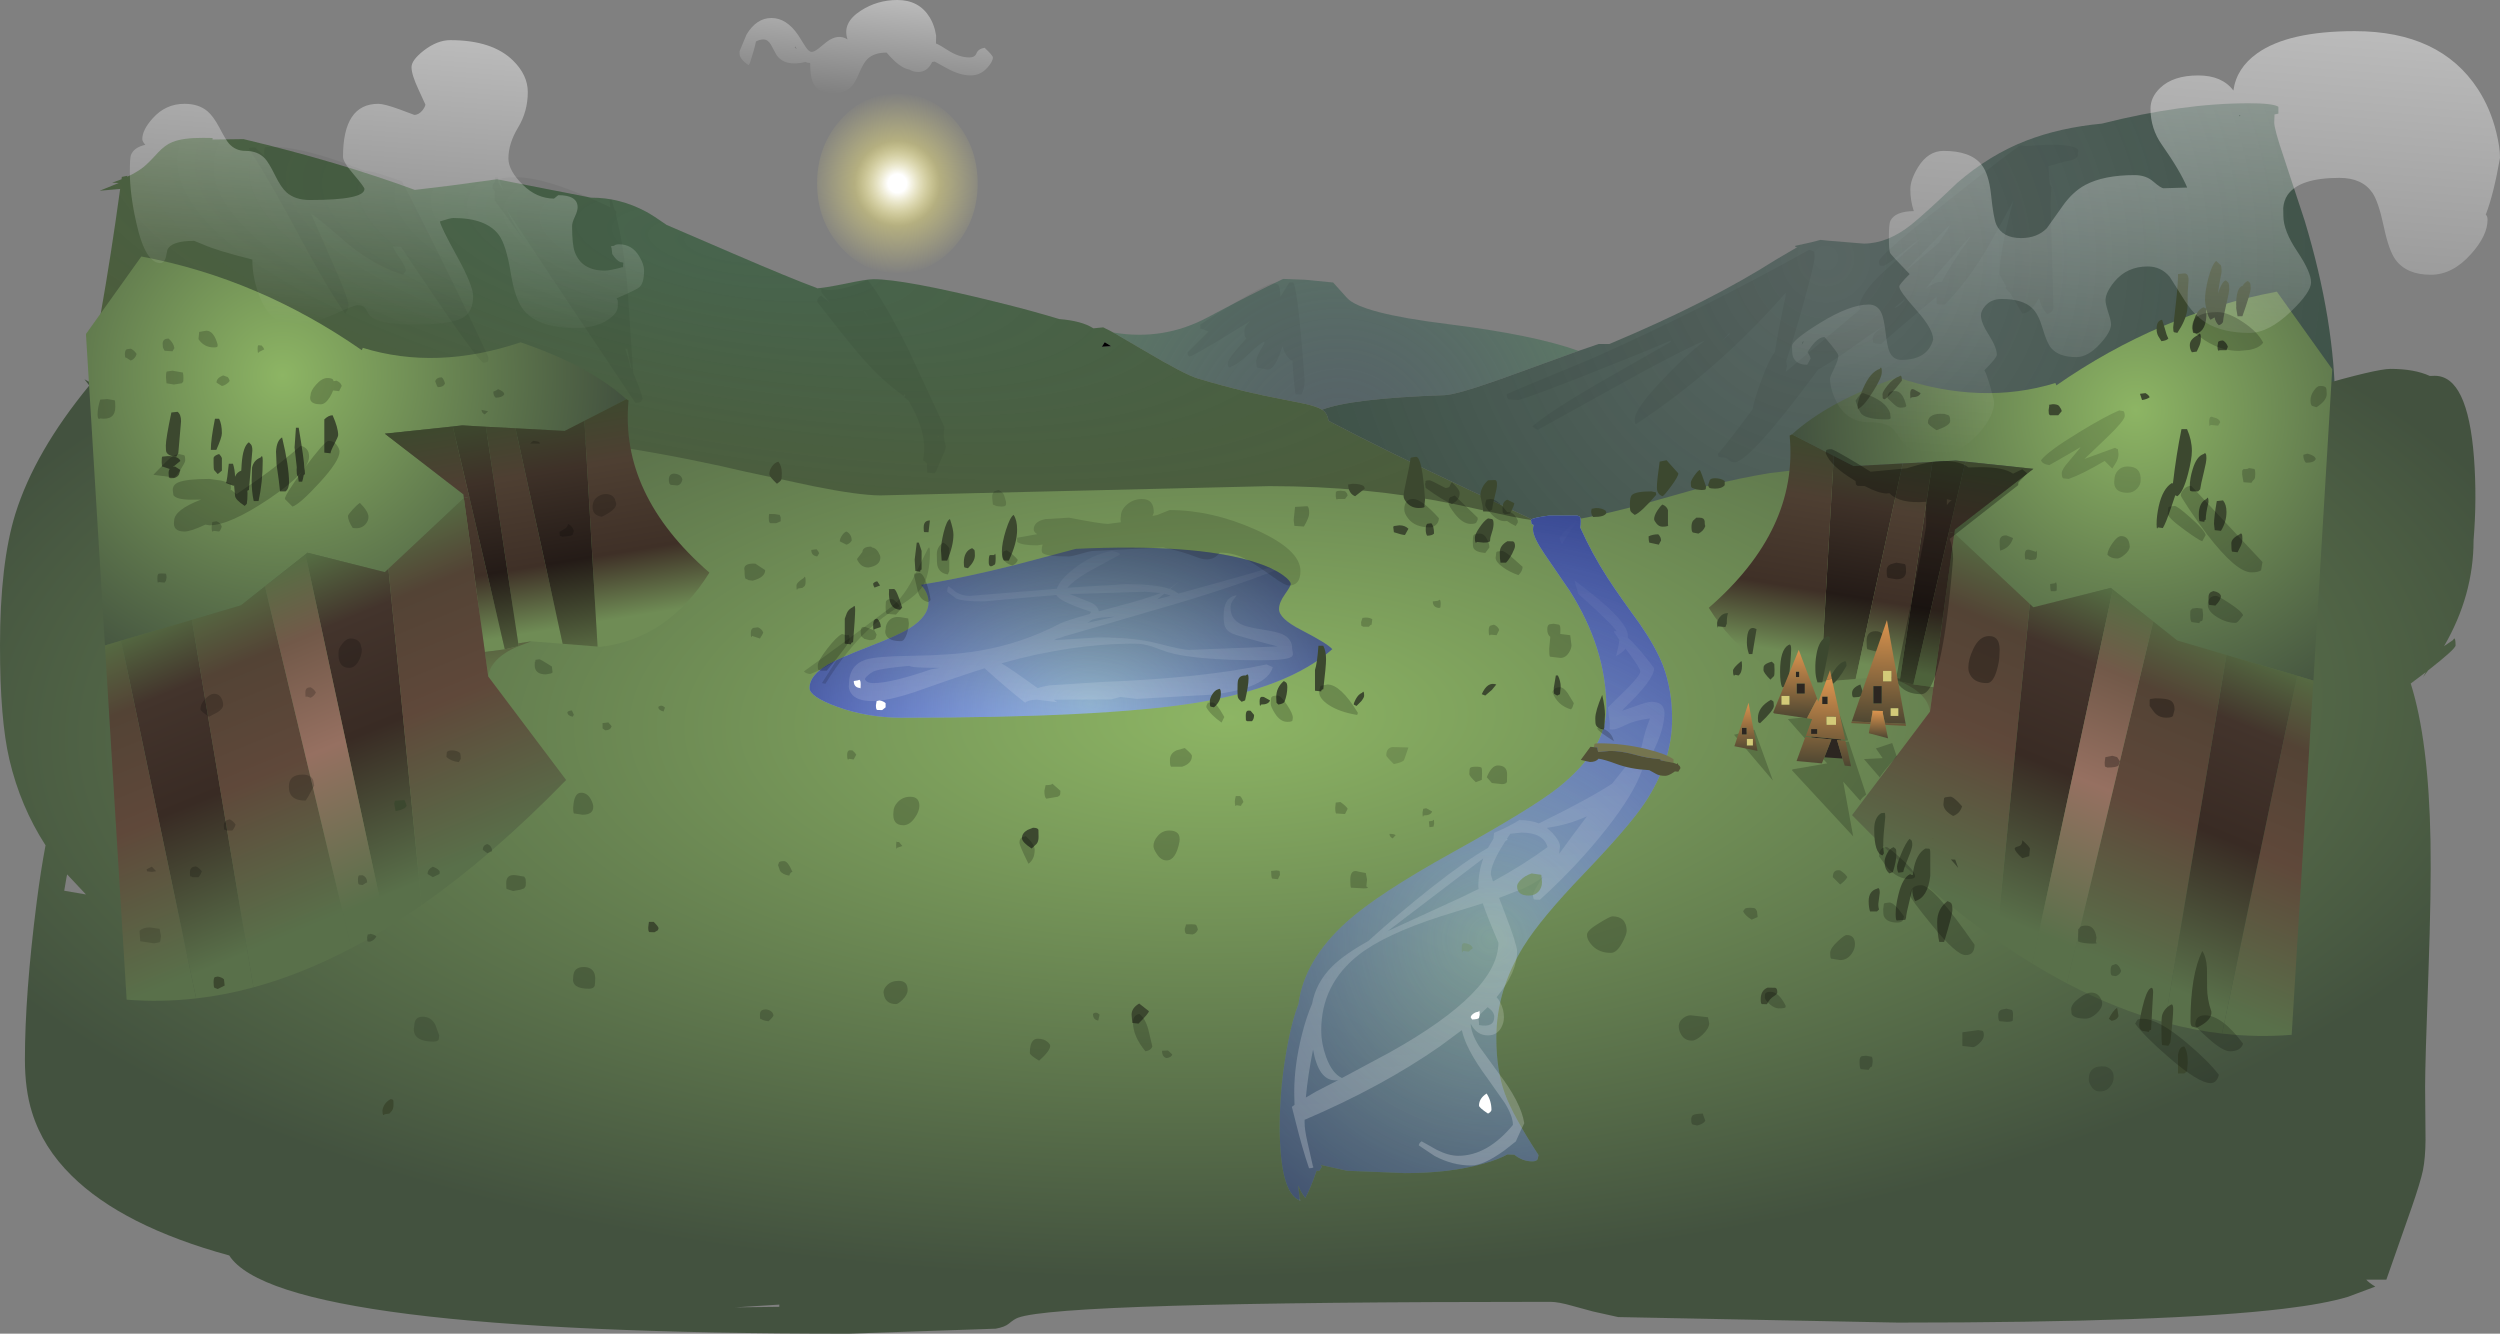 <?xml version="1.0" encoding="UTF-8" standalone="no"?>
<svg xmlns:ffdec="https://www.free-decompiler.com/flash" xmlns:xlink="http://www.w3.org/1999/xlink" ffdec:objectType="shape" height="481.75px" width="903.05px" xmlns="http://www.w3.org/2000/svg">
  <rect width="100%" height="100%" fill="#808080" stroke="none"/>
  <g transform="matrix(1.0, 0.0, 0.0, 1.0, 433.5, 203.25)">
    <path d="M-31.4 -83.15 Q-13.25 -80.05 2.8 -88.65 18.8 -97.2 30.0 -102.5 L37.85 -102.2 48.05 -101.2 53.05 -95.65 Q57.95 -90.1 89.3 -86.2 120.65 -82.3 136.7 -76.5 L113.35 -68.05 Q92.65 -60.5 88.1 -60.5 54.7 -59.35 44.05 -55.25 42.15 -56.45 37.5 -57.45 L23.1 -60.35 16.6 -61.8 16.45 -61.85 Q7.95 -63.9 -0.75 -66.5 -5.4 -67.85 -20.25 -76.65 L-31.4 -83.15 M17.25 -65.95 L17.5 -65.8 17.5 -65.85 17.25 -65.95" fill="url(#gradient0)" fill-rule="evenodd" stroke="none"/>
    <path d="M196.85 28.95 Q155.0 30.1 104.0 30.1 -107.2 30.1 -221.25 24.4 -325.5 19.15 -366.95 8.15 -385.6 3.2 -394.3 -3.55 -401.75 -9.3 -403.0 -17.35 -403.85 -22.75 -401.85 -33.25 -399.5 -45.4 -399.5 -50.9 -399.5 -74.4 -397.1 -90.05 -393.35 -111.25 -390.1 -135.0 L-397.5 -134.35 -390.6 -137.15 -393.0 -137.25 -389.6 -138.5 -389.5 -139.35 -387.5 -139.75 -387.55 -139.4 Q-384.2 -140.95 -381.8 -142.8 -380.05 -144.15 -376.5 -148.05 -373.95 -150.85 -371.2 -151.95 -367.35 -153.5 -360.0 -153.45 L-356.7 -153.4 -356.75 -152.85 -345.55 -153.0 Q-311.35 -144.85 -283.65 -134.65 L-270.45 -136.25 -254.0 -138.5 -220.0 -131.85 Q-209.6 -131.9 -200.05 -126.75 -197.55 -125.4 -192.7 -122.0 L-168.55 -111.6 Q-147.9 -102.7 -138.4 -99.2 L-138.45 -99.1 Q-135.75 -99.25 -128.5 -100.7 -120.5 -102.4 -118.0 -102.4 -106.9 -102.4 -73.7 -94.2 -61.05 -91.1 -50.9 -88.0 -42.7 -87.35 -38.55 -84.65 L-35.0 -85.0 -32.3 -83.65 -32.2 -83.6 -31.4 -83.15 -20.25 -76.65 Q-5.4 -67.85 -0.75 -66.5 7.95 -63.9 16.45 -61.85 L16.6 -61.8 23.1 -60.35 37.5 -57.45 Q42.15 -56.45 44.05 -55.25 L44.6 -54.9 Q46.05 -53.7 46.4 -51.25 66.35 -40.75 96.95 -26.4 L149.8 -1.65 Q178.7 12.25 196.8 23.0 L196.85 28.95 M-35.5 -78.0 L-32.15 -78.2 -34.45 -79.65 -35.5 -78.0" fill="url(#gradient1)" fill-rule="evenodd" stroke="none"/>
    <path d="M136.7 -76.5 L144.0 -79.0 147.85 -79.0 148.8 -79.4 Q184.0 -94.2 208.0 -109.45 L215.75 -114.0 215.0 -114.0 215.0 -114.45 220.85 -115.75 224.1 -116.6 227.0 -116.3 239.75 -115.25 Q248.4 -115.3 256.95 -122.15 262.1 -126.3 273.55 -137.25 285.25 -147.35 298.3 -152.4 310.5 -157.15 325.75 -158.6 354.8 -165.95 378.75 -165.95 387.5 -165.95 389.5 -164.7 L389.5 -162.2 388.1 -161.9 388.0 -159.05 Q388.0 -156.55 391.45 -146.45 L399.0 -123.5 Q410.0 -87.1 410.0 -56.3 410.0 -53.65 410.95 -38.9 411.65 -28.8 410.55 -22.75 407.5 -5.35 386.0 4.7 359.35 17.15 296.95 23.3 264.95 26.4 221.6 28.1 L216.25 35.55 206.05 28.65 Q201.65 25.85 196.8 23.0 178.7 12.25 149.8 -1.65 L96.95 -26.4 Q66.35 -40.75 46.4 -51.25 46.05 -53.7 44.6 -54.9 L44.05 -55.25 Q54.7 -59.35 88.1 -60.5 92.65 -60.5 113.35 -68.05 L136.7 -76.5" fill="url(#gradient2)" fill-rule="evenodd" stroke="none"/>
    <path d="M206.05 28.65 L196.85 28.95 196.8 23.0 Q201.65 25.85 206.05 28.65 M17.25 -65.95 L17.5 -65.85 17.5 -65.8 17.25 -65.95" fill="#333333" fill-rule="evenodd" stroke="none"/>
    <path d="M-35.5 -78.0 L-34.45 -79.65 -32.15 -78.2 -35.5 -78.0" fill="#000000" fill-rule="evenodd" stroke="none"/>
    <path d="M221.6 28.1 Q235.9 38.35 237.0 47.15 236.0 48.35 232.5 48.8 225.7 42.3 216.25 35.55 L221.6 28.1" fill="#515151" fill-rule="evenodd" stroke="none"/>
    <path d="M112.15 -16.75 Q121.85 -14.75 127.5 -14.75 135.75 -14.75 159.45 -21.0 L183.0 -27.65 Q195.4 -30.65 205.4 -32.3 L205.65 -32.35 222.35 -34.3 Q231.7 -34.85 244.35 -33.05 257.65 -31.2 267.4 -31.4 L267.45 -31.4 276.35 -31.95 Q290.6 -33.2 310.0 -37.2 329.15 -41.15 379.4 -56.6 L398.2 -62.3 402.45 -63.5 Q424.9 -70.0 430.0 -70.0 438.65 -70.0 444.2 -67.45 L446.0 -67.5 Q457.9 -67.5 460.15 -37.95 461.25 -23.15 460.0 -8.1 460.0 11.8 449.35 30.15 L452.5 28.0 453.0 27.4 Q453.5 27.3 453.5 29.9 453.5 31.15 443.6 38.9 L441.75 41.35 442.75 39.55 437.3 43.65 Q443.8 64.15 444.45 100.65 444.75 118.45 443.7 148.05 442.5 180.65 442.5 189.25 L442.65 208.5 Q442.6 215.1 441.7 219.55 440.8 223.8 437.65 232.9 L428.5 259.0 421.25 259.0 Q422.2 260.1 424.5 261.5 L414.6 265.2 Q406.05 267.75 391.4 269.5 349.85 274.5 252.0 274.5 L151.0 272.5 142.0 270.5 134.45 268.45 Q129.4 267.0 126.5 267.0 -50.45 267.0 -65.8 272.75 -67.15 273.25 -69.05 274.85 -70.5 276.1 -73.85 276.7 L-127.0 278.5 Q-332.55 278.5 -350.7 250.25 -389.15 239.7 -407.6 221.45 -418.05 211.2 -421.95 198.5 -424.5 190.35 -424.5 179.5 -424.5 155.9 -420.25 122.65 -418.75 111.0 -417.05 102.1 -426.15 88.0 -430.1 71.15 -433.5 56.75 -433.5 30.1 -433.5 0.25 -427.95 -17.65 -420.95 -40.05 -401.25 -64.0 L-403.0 -66.25 -400.5 -64.9 -398.0 -67.9 -395.55 -67.9 Q-395.0 -67.9 -395.0 -65.4 -395.0 -64.2 -396.35 -61.5 L-394.55 -59.75 Q-388.3 -53.45 -382.7 -50.15 L-382.15 -49.85 -381.65 -49.5 -377.0 -47.2 Q-355.65 -37.6 -313.25 -37.6 -302.45 -37.6 -295.4 -38.85 -291.5 -39.5 -285.0 -41.55 -272.35 -45.5 -253.0 -45.5 -221.9 -45.5 -173.1 -34.9 L-170.7 -34.35 -164.35 -32.9 -139.85 -27.65 Q-123.5 -24.35 -115.5 -24.3 L25.0 -27.65 Q59.9 -27.65 91.7 -21.2 L112.15 -16.75 M-152.0 268.8 L-152.0 268.0 -168.0 269.0 -152.0 268.8 M-409.5 113.8 L-410.3 118.5 -402.45 119.85 -409.25 112.6 -409.5 113.8" fill="url(#gradient3)" fill-rule="evenodd" stroke="none"/>
    <path d="M119.75 -14.0 L119.5 -15.5 Q120.25 -16.25 126.0 -17.0 L136.25 -17.0 136.9 -16.75 Q137.5 -16.5 137.5 -15.0 137.5 -13.4 137.3 -12.75 141.55 -3.25 147.3 5.65 151.3 11.8 158.65 21.85 164.6 30.45 167.15 37.0 170.5 45.75 170.5 56.5 170.5 71.85 160.6 86.8 154.95 95.25 138.75 112.2 123.15 128.45 116.9 138.5 107.0 154.45 107.0 171.6 107.0 183.35 110.05 191.75 113.0 199.8 122.25 214.0 L121.95 215.4 Q121.6 216.25 120.0 216.25 116.45 216.25 113.5 213.85 L111.0 213.75 Q108.1 215.45 102.1 217.15 90.15 220.5 74.0 220.5 L53.1 219.65 43.6 217.55 44.0 218.25 43.0 219.75 42.1 219.6 Q40.05 225.7 38.0 229.5 36.5 227.6 35.4 224.95 L36.0 229.75 36.25 230.5 Q28.75 228.0 28.75 203.5 28.75 188.55 31.85 172.8 33.45 164.7 35.55 159.35 37.55 143.6 53.0 129.7 64.25 119.6 91.3 104.6 120.15 88.6 129.45 81.2 146.75 67.35 146.75 52.5 146.75 31.05 133.5 10.15 L124.4 -3.15 Q120.25 -9.25 120.25 -12.0 120.25 -12.9 120.5 -13.6 L119.75 -14.0" fill="url(#gradient4)" fill-rule="evenodd" stroke="none"/>
    <path d="M30.05 4.6 Q32.75 6.6 32.75 7.75 32.75 8.4 30.65 11.4 28.5 14.4 28.5 16.75 28.5 20.2 36.5 24.3 46.15 29.3 47.75 31.25 31.75 45.35 -2.05 50.7 -35.65 56.0 -107.85 56.0 -120.25 56.0 -131.15 52.05 -141.1 48.4 -141.1 45.25 -141.1 40.7 -134.4 36.75 -130.55 34.55 -119.6 30.3 -109.05 26.25 -104.8 23.6 -98.1 19.35 -98.1 14.35 -98.1 10.9 -100.85 8.0 -84.45 5.3 -66.75 0.8 L-44.85 -5.0 Q-2.45 -6.95 19.0 -0.45 26.15 1.75 30.05 4.6" fill="url(#gradient5)" fill-rule="evenodd" stroke="none"/>
    <path d="M253.8 -35.85 L236.0 -34.9 228.9 -38.55 213.8 -46.35 Q227.25 -58.5 251.95 -66.9 282.3 -56.7 308.95 -64.9 L309.3 -64.05 Q346.55 -89.95 388.95 -97.9 L408.95 -69.9 402.15 42.6 396.3 40.85 370.75 33.35 352.95 28.1 344.3 21.25 329.7 9.7 328.95 9.1 301.0 16.1 299.7 14.9 272.45 -10.65 272.65 -11.95 301.0 -33.9 276.45 -36.5 273.0 -36.9 264.55 -36.4 253.8 -35.85" fill="url(#gradient6)" fill-rule="evenodd" stroke="none"/>
    <path d="M276.45 -36.5 L301.0 -33.9 272.65 -11.95 272.45 -10.65 270.5 -11.1 276.45 -36.5 M264.85 44.95 L263.65 53.8 Q263.05 48.9 257.35 45.25 255.35 43.95 252.7 42.85 250.55 41.9 248.0 41.1 L252.85 41.85 252.7 42.85 257.65 44.0 264.85 44.95" fill="url(#gradient7)" fill-rule="evenodd" stroke="none"/>
    <path d="M272.45 -10.65 L299.7 14.9 287.7 136.4 Q262.0 118.45 235.5 91.2 L263.65 53.8 264.85 44.95 272.45 -10.65 M344.3 21.25 L352.95 28.1 370.75 33.35 348.5 166.1 Q331.0 161.35 313.1 151.95 L344.3 21.25 M396.3 40.85 L402.15 42.6 394.3 170.55 Q381.8 171.55 369.15 170.1 L396.3 40.85" fill="url(#gradient8)" fill-rule="evenodd" stroke="none"/>
    <path d="M228.9 -38.55 L236.0 -34.9 253.8 -35.85 236.8 42.0 224.2 43.0 228.9 -38.55 M264.55 -36.4 L273.0 -36.9 276.45 -36.5 270.5 -11.1 257.65 44.0 252.7 42.85 252.85 41.85 264.55 -36.4" fill="url(#gradient9)" fill-rule="evenodd" stroke="none"/>
    <path d="M299.7 14.9 L301.0 16.1 328.95 9.1 329.7 9.7 300.55 144.8 Q294.15 140.9 287.7 136.4 L299.7 14.9 M370.75 33.35 L396.3 40.85 369.15 170.1 Q358.9 168.95 348.5 166.1 L370.75 33.35" fill="url(#gradient10)" fill-rule="evenodd" stroke="none"/>
    <path d="M329.7 9.7 L344.3 21.25 313.1 151.95 Q306.85 148.65 300.55 144.8 L329.7 9.7" fill="url(#gradient11)" fill-rule="evenodd" stroke="none"/>
    <path d="M228.9 -38.55 L224.2 43.0 223.0 43.1 Q198.6 40.1 183.75 16.3 216.2 -11.9 212.95 -45.9 L213.8 -46.35 228.9 -38.55 M236.8 42.0 L253.8 -35.85 264.55 -36.4 252.85 41.85 248.0 41.1 236.8 42.0 M270.5 -11.1 L272.45 -10.65 264.85 44.95 257.65 44.0 270.5 -11.1" fill="url(#gradient12)" fill-rule="evenodd" stroke="none"/>
    <path d="M-395.6 29.9 L-402.45 -82.6 -382.45 -110.6 Q-340.05 -102.65 -302.8 -76.75 L-302.45 -77.6 Q-275.8 -69.4 -245.45 -79.6 -220.75 -71.2 -207.25 -59.05 L-222.4 -51.25 -229.5 -47.6 -247.3 -48.55 -258.0 -49.1 -266.5 -49.6 -269.95 -49.2 -294.5 -46.6 -266.1 -24.65 -265.95 -23.35 -293.2 2.2 -294.5 3.4 -322.45 -3.6 -323.15 -3.0 -337.8 8.55 -346.45 15.4 -364.2 20.65 -389.75 28.15 -395.6 29.9" fill="url(#gradient13)" fill-rule="evenodd" stroke="none"/>
    <path d="M-281.2 123.7 Q-287.65 128.2 -294.0 132.1 L-323.15 -3.0 -322.45 -3.6 -294.5 3.4 -293.2 2.2 -281.2 123.7 M-341.95 153.4 Q-352.4 156.25 -362.65 157.4 L-389.75 28.15 -364.2 20.65 -341.95 153.4" fill="url(#gradient14)" fill-rule="evenodd" stroke="none"/>
    <path d="M-207.25 -59.05 L-206.45 -58.6 Q-209.7 -24.6 -177.25 3.6 -192.1 27.4 -216.5 30.4 L-217.65 30.3 -222.4 -51.25 -207.25 -59.05 M-230.25 29.3 L-241.5 28.4 -246.3 29.15 -258.0 -49.1 -247.3 -48.55 -230.25 29.3 M-265.95 -23.35 L-264.0 -23.8 -251.15 31.3 -258.35 32.25 -265.95 -23.35" fill="url(#gradient15)" fill-rule="evenodd" stroke="none"/>
    <path d="M-217.65 30.3 L-230.25 29.3 -247.3 -48.55 -229.5 -47.6 -222.4 -51.25 -217.65 30.3 M-269.95 -49.2 L-266.5 -49.6 -258.0 -49.1 -246.3 29.15 -246.15 30.15 -251.15 31.3 -264.0 -23.8 -269.95 -49.2" fill="url(#gradient16)" fill-rule="evenodd" stroke="none"/>
    <path d="M-241.5 28.4 L-246.15 30.15 Q-248.85 31.25 -250.85 32.55 -256.55 36.2 -257.15 41.1 L-258.35 32.25 -251.15 31.3 -246.15 30.15 -246.3 29.15 -241.5 28.4 M-265.95 -23.35 L-266.1 -24.65 -294.5 -46.6 -269.95 -49.2 -264.0 -23.8 -265.95 -23.35" fill="url(#gradient17)" fill-rule="evenodd" stroke="none"/>
    <path d="M-257.15 41.1 L-229.0 78.5 Q-255.5 105.75 -281.2 123.7 L-293.2 2.2 -265.95 -23.35 -258.35 32.25 -257.15 41.1 M-306.6 139.25 Q-324.5 148.65 -341.95 153.4 L-364.2 20.65 -346.45 15.4 -337.8 8.55 -306.6 139.25 M-362.65 157.4 Q-375.3 158.85 -387.75 157.85 L-395.6 29.9 -389.75 28.15 -362.65 157.4" fill="url(#gradient18)" fill-rule="evenodd" stroke="none"/>
    <path d="M-294.0 132.1 Q-300.35 135.95 -306.6 139.25 L-337.8 8.55 -323.15 -3.0 -294.0 132.1" fill="url(#gradient19)" fill-rule="evenodd" stroke="none"/>
    <path d="M30.65 11.4 Q28.5 14.4 28.5 16.75 28.5 20.2 36.5 24.3 46.15 29.3 47.75 31.25 31.75 45.35 -2.05 50.7 -35.65 56.0 -107.85 56.0 -120.25 56.0 -131.15 52.05 -141.1 48.4 -141.1 45.25 -141.1 40.7 -134.4 36.75 -130.55 34.55 -119.6 30.3 -109.05 26.25 -104.8 23.6 -98.1 19.35 -98.1 14.35 -98.1 10.9 -100.85 8.0 -84.45 5.3 -66.75 0.8 L-44.85 -5.0 Q-2.45 -6.95 19.0 -0.45 26.15 1.75 30.05 4.6 32.75 6.6 32.75 7.75 32.75 8.4 30.65 11.4" fill="url(#gradient20)" fill-rule="evenodd" stroke="none"/>
    <path d="M36.0 229.75 L36.25 230.5 35.75 230.3 36.0 229.75" fill="url(#gradient21)" fill-rule="evenodd" stroke="none"/>
    <path d="M35.75 230.3 Q28.75 227.15 28.75 203.5 28.75 188.55 31.85 172.8 33.45 164.7 35.55 159.35 37.55 143.6 53.0 129.7 64.25 119.6 91.3 104.6 120.15 88.6 129.45 81.2 146.75 67.35 146.75 52.5 146.75 31.05 133.5 10.15 L124.4 -3.15 Q120.25 -9.25 120.25 -12.0 120.25 -12.9 120.5 -13.6 L119.75 -14.0 119.5 -15.5 Q120.25 -16.25 126.0 -17.0 L136.25 -17.0 136.9 -16.75 Q137.5 -16.5 137.5 -15.0 137.5 -13.4 137.3 -12.75 141.55 -3.25 147.3 5.65 151.3 11.8 158.65 21.85 164.6 30.45 167.15 37.0 170.5 45.75 170.5 56.5 170.5 71.85 160.6 86.8 154.95 95.25 138.75 112.2 123.15 128.45 116.9 138.5 107.0 154.45 107.0 171.6 107.0 183.35 110.05 191.75 113.0 199.8 122.25 214.0 L121.95 215.4 Q121.6 216.25 120.0 216.25 116.45 216.25 113.5 213.85 L111.0 213.75 Q108.1 215.45 102.1 217.15 90.15 220.5 74.0 220.5 L53.1 219.65 43.6 217.55 44.0 218.25 43.0 219.75 42.1 219.6 Q40.05 225.7 38.0 229.5 36.5 227.6 35.4 224.95 L36.0 229.75 35.75 230.3" fill="url(#gradient22)" fill-rule="evenodd" stroke="none"/>
    <path d="M129.85 -9.1 Q133.4 -13.7 137.25 -16.25 134.45 -12.95 131.65 -8.25 L130.7 -6.65 129.75 -8.9 129.85 -9.1 M115.45 92.9 L115.7 92.75 115.5 93.0 115.45 92.9 M110.7 99.95 L111.25 99.75 Q110.8 100.1 110.3 100.55 L110.7 99.95 M25.45 2.1 Q26.8 2.3 27.25 2.75 10.7 9.3 -15.9 16.95 L-49.0 26.6 -50.85 27.25 -50.9 27.2 -51.85 27.5 -52.85 28.0 -36.85 27.0 Q-23.45 27.0 -15.0 29.25 -6.55 31.5 -3.85 31.5 L28.0 30.25 Q13.2 26.4 11.4 25.5 9.55 24.55 9.0 23.1 8.5 21.9 8.5 19.1 8.5 12.4 13.25 11.75 L11.85 13.65 Q11.0 14.75 11.0 16.25 11.0 20.25 14.5 22.1 16.65 23.25 22.15 24.1 27.8 24.95 29.75 25.85 33.25 27.45 33.25 31.0 L33.5 32.65 Q33.65 33.55 33.0 34.0 31.35 35.25 22.0 35.25 -2.05 35.25 -11.95 32.25 L-17.65 30.2 Q-20.35 29.25 -23.75 29.25 -46.55 29.25 -71.75 36.35 -67.85 38.7 -61.7 43.15 L-58.65 45.35 Q-57.0 44.7 -54.2 44.3 L-35.55 43.1 Q1.05 41.7 24.0 36.75 L26.25 37.75 Q24.2 45.25 4.55 47.65 L-22.8 49.2 -28.85 48.5 -32.15 49.4 -52.85 49.5 -51.6 50.4 -58.85 49.5 Q-62.05 49.5 -63.2 50.6 -69.4 45.75 -77.85 38.15 L-82.55 39.65 Q-90.35 42.2 -103.15 46.75 -113.05 50.0 -118.35 50.0 -124.3 50.0 -126.15 47.05 -127.1 45.55 -126.85 44.0 -126.85 37.05 -120.85 35.05 -117.1 33.8 -104.55 33.65 -89.65 33.45 -80.3 31.9 -64.5 29.3 -50.6 22.0 -48.5 20.95 -39.8 18.5 L-39.35 17.75 Q-50.8 14.05 -51.95 11.65 L-78.35 14.0 Q-85.5 14.0 -88.1 12.95 L-91.35 10.5 Q-91.35 9.0 -90.85 8.5 L-88.15 10.65 Q-85.95 12.0 -83.25 12.0 L-57.4 9.9 -51.75 9.4 Q-50.7 6.25 -45.8 2.35 -39.15 -3.0 -31.85 -4.25 -29.35 -3.75 -28.85 -3.0 L-40.65 3.45 Q-45.7 6.45 -47.95 9.05 L-26.85 7.75 Q-16.15 7.75 -11.1 9.45 L-7.05 6.45 -10.85 9.5 -9.25 10.2 -7.8 11.15 Q22.9 2.75 24.25 2.0 L25.45 2.1 M-20.0 10.5 L-47.05 11.35 -39.1 14.55 Q-36.9 15.7 -36.6 17.6 L-30.7 16.0 Q-19.2 12.95 -14.2 10.95 L-20.0 10.5 M-12.95 11.2 L-15.5 13.25 -10.65 11.95 Q-11.65 11.5 -12.95 11.2 M-30.85 19.5 L-34.6 19.75 Q-36.15 19.75 -38.95 20.55 L-40.7 21.75 -31.85 19.75 -30.85 19.5 M-120.6 41.25 L-121.1 42.0 Q-120.6 43.5 -118.0 43.5 -111.55 43.5 -97.1 38.5 L-93.85 38.0 Q-104.85 38.0 -104.85 37.25 -114.35 38.1 -117.35 39.05 -118.75 39.5 -120.6 41.25" fill="url(#gradient23)" fill-rule="evenodd" stroke="none"/>
    <path d="M115.5 93.0 Q119.35 93.0 122.35 94.2 140.2 85.45 148.8 79.85 154.15 73.05 159.45 66.6 160.75 60.45 162.25 57.0 L162.5 56.25 Q157.05 56.95 153.5 58.7 150.45 60.25 149.0 60.25 L147.95 60.2 148.0 58.1 147.3 52.3 150.9 48.75 Q159.0 41.05 159.0 39.35 159.0 38.2 155.4 33.35 L153.7 31.05 Q152.7 32.35 150.25 33.75 151.2 30.15 151.45 27.9 L149.5 25.0 149.5 24.75 150.25 24.75 150.55 24.8 Q147.95 21.4 138.65 13.1 L136.6 11.25 135.2 6.35 141.4 11.15 Q154.5 21.55 154.5 26.35 L154.5 27.1 Q158.2 30.35 164.0 38.1 164.0 42.3 153.0 52.75 L152.5 53.5 157.05 51.9 Q161.45 50.25 163.0 50.25 167.5 50.25 167.75 54.1 167.75 58.8 165.1 65.1 162.95 70.3 159.6 75.0 156.75 83.4 147.0 95.85 136.3 109.5 122.75 121.75 L120.85 121.7 Q120.25 121.6 120.25 120.0 120.25 118.9 123.85 113.5 120.9 115.8 116.5 117.8 L108.0 121.1 109.75 125.65 Q114.5 138.05 114.5 140.35 114.5 148.05 107.1 156.95 107.9 157.8 108.5 159.0 109.75 161.5 109.75 164.25 109.75 166.2 108.75 168.0 107.2 170.75 104.0 170.75 99.9 170.75 97.75 166.55 97.9 170.1 100.8 174.7 L107.5 183.95 Q115.95 194.95 117.1 202.5 L116.0 204.75 114.05 209.05 110.0 212.25 Q102.4 217.75 98.0 217.75 91.15 217.75 84.7 214.3 L79.0 210.5 Q79.0 209.75 80.0 209.0 L85.5 212.1 Q89.8 214.25 93.25 214.25 103.75 214.25 113.0 203.1 113.0 199.95 110.05 195.15 L103.65 186.05 Q95.95 175.6 94.55 168.85 L86.65 174.7 Q65.8 189.25 37.75 201.25 L37.75 202.25 Q37.75 204.75 38.7 208.95 L40.75 218.0 Q41.45 218.7 39.35 218.75 36.9 211.55 34.65 202.5 L33.15 196.55 34.1 195.85 34.0 191.25 Q34.0 181.6 36.75 170.55 38.35 164.15 40.45 159.35 41.8 151.75 47.7 145.85 52.15 141.45 60.7 136.7 72.15 126.35 83.7 117.25 96.1 107.5 103.95 103.05 L105.95 99.75 106.0 99.7 106.0 99.1 106.2 97.6 Q111.65 95.3 115.45 92.9 L115.5 93.0 M110.3 100.55 Q105.0 108.7 105.0 112.6 L105.8 115.15 Q116.85 109.1 125.5 102.75 124.05 97.5 116.1 97.5 L112.05 97.9 110.7 99.95 110.3 100.55 M125.25 95.8 L127.25 97.6 Q130.0 100.6 130.0 102.5 L129.7 105.15 134.35 98.8 139.75 91.6 Q133.05 94.7 125.25 95.8 M67.75 133.1 L67.7 133.1 67.65 133.15 67.75 133.1 67.65 133.15 67.7 133.1 67.75 133.1 95.2 120.5 100.6 117.85 100.5 117.0 Q100.5 111.7 102.3 106.8 L67.75 133.1 M49.9 186.9 L48.85 187.0 Q42.75 187.0 40.8 175.85 38.9 185.35 38.2 193.2 39.9 192.15 41.95 191.0 L49.9 186.9 M51.25 186.15 L68.75 176.75 Q107.75 154.95 107.75 137.25 103.85 128.2 102.1 123.05 L86.9 127.75 Q66.75 134.25 57.25 141.7 43.75 152.3 43.75 169.0 43.75 173.6 45.5 178.5 47.7 184.55 51.25 186.15 M103.85 160.55 L100.45 163.85 100.75 166.25 100.75 167.0 Q106.25 168.05 106.25 164.1 106.25 162.3 104.25 160.85 L103.85 160.55" fill="url(#gradient24)" fill-rule="evenodd" stroke="none"/>
    <path d="M97.75 164.25 Q97.75 163.65 98.65 162.95 99.6 162.25 100.5 162.25 L100.75 161.85 Q101.0 161.8 101.0 163.35 L100.75 164.5 Q100.0 165.0 98.25 165.0 L97.75 164.25 M105.25 197.75 Q105.0 198.5 104.0 199.0 100.75 196.85 100.75 196.1 100.75 193.5 103.5 191.75 105.25 194.4 105.25 197.75 M-122.6 44.0 Q-122.6 45.5 -122.75 45.4 -123.05 45.15 -123.1 45.25 -125.1 44.95 -125.1 42.75 L-123.6 42.5 -123.1 42.3 Q-122.6 42.45 -122.6 44.0 M-113.6 52.25 L-114.85 53.25 -116.65 53.2 Q-117.1 53.1 -117.1 51.5 L-116.85 50.0 -115.85 49.75 Q-114.35 50.0 -113.6 50.75 L-113.6 52.25" fill="#ffffff" fill-rule="evenodd" stroke="none"/>
    <path d="M95.0 140.25 Q94.5 141.6 94.5 139.1 94.5 137.55 95.25 137.45 L96.0 137.5 Q98.05 137.85 98.5 139.25 L97.0 140.5 95.0 140.25" fill="#708f55" fill-opacity="0.333" fill-rule="evenodd" stroke="none"/>
    <path d="M122.3 118.75 Q120.95 120.25 118.75 120.25 114.5 120.25 114.5 116.85 114.5 116.0 115.7 114.7 117.25 113.1 119.75 112.25 L123.25 112.75 123.5 115.35 Q123.5 117.35 122.3 118.75" fill="#708f55" fill-opacity="0.663" fill-rule="evenodd" stroke="none"/>
    <path d="M76.35 -38.0 L78.0 -38.25 Q80.25 -38.25 81.25 -22.75 L81.0 -20.5 Q81.5 -19.75 79.0 -19.75 76.45 -19.75 74.8 -21.5 73.5 -22.9 73.5 -24.1 73.5 -25.3 74.55 -30.0 75.75 -35.2 76.0 -37.75 L76.35 -38.0 M59.25 -27.5 L59.5 -26.75 56.0 -24.0 Q53.95 -24.8 53.5 -27.5 53.65 -27.75 53.4 -28.2 L55.0 -28.5 Q58.25 -28.5 59.25 -27.5 M72.0 -13.5 Q74.0 -13.5 75.25 -12.25 L74.0 -10.0 Q73.0 -10.0 70.0 -11.0 L69.75 -13.0 70.15 -13.25 72.0 -13.5 M107.25 -28.25 Q107.25 -26.95 106.45 -23.95 105.6 -20.65 105.5 -19.25 L104.5 -18.5 102.25 -18.5 Q102.25 -20.0 101.25 -24.1 101.25 -27.25 104.0 -29.75 L106.55 -29.85 Q107.25 -29.8 107.25 -28.25 M83.0 -29.75 Q83.35 -29.75 88.6 -27.0 90.05 -27.0 90.25 -27.8 90.6 -28.85 91.0 -29.0 93.75 -26.5 93.75 -25.1 93.75 -22.55 91.0 -21.25 87.95 -22.3 81.5 -27.0 L81.25 -28.5 Q81.5 -28.85 81.4 -29.4 81.45 -29.75 83.0 -29.75 M84.5 -10.5 Q83.75 -9.75 82.0 -9.75 81.5 -10.5 81.5 -12.0 81.5 -13.65 82.05 -14.05 L83.5 -14.25 Q84.5 -13.25 84.5 -10.5 M100.9 -12.65 Q102.55 -15.15 104.0 -16.0 L105.45 -15.75 Q106.0 -15.55 106.0 -14.0 106.0 -12.7 105.4 -10.9 104.75 -9.1 104.75 -8.0 104.85 -7.25 102.35 -7.25 L100.0 -7.5 Q99.25 -6.5 99.25 -9.0 99.25 -10.25 100.9 -12.65 M112.0 -17.75 L110.25 -17.5 109.4 -17.95 Q109.25 -18.1 109.25 -19.75 109.25 -22.15 111.0 -22.75 L113.5 -21.5 Q113.5 -20.75 112.0 -17.75 M111.0 -7.75 L112.95 -7.7 Q113.75 -7.55 113.75 -6.0 113.75 -5.25 112.7 -3.2 111.55 -1.05 110.5 0.0 L108.5 0.0 Q108.25 -1.25 108.25 -3.75 108.25 -6.2 111.0 -7.75 M141.4 -19.45 L143.0 -19.75 Q145.15 -19.75 146.5 -18.75 L146.75 -18.0 Q146.25 -16.5 142.0 -16.5 141.25 -17.25 141.25 -18.75 141.5 -19.0 141.4 -19.45 M155.25 -21.1 Q155.25 -23.8 156.05 -24.5 157.45 -25.75 163.0 -25.75 L164.65 -25.4 164.75 -24.5 Q159.3 -18.15 157.0 -17.25 155.7 -18.15 155.45 -18.7 155.25 -19.2 155.25 -21.1 M237.75 -55.35 Q237.5 -55.3 237.5 -56.85 237.5 -58.45 239.5 -62.95 242.1 -68.9 245.5 -70.0 246.25 -71.35 246.25 -68.85 246.25 -66.85 243.1 -61.85 239.95 -56.75 238.0 -55.75 L237.75 -55.35 M186.0 -30.5 Q188.15 -30.5 189.5 -29.5 L189.5 -28.0 Q188.5 -26.75 186.0 -26.75 184.35 -26.75 183.9 -27.1 183.75 -27.2 183.5 -28.0 L184.1 -29.8 Q184.45 -30.5 186.0 -30.5 M182.65 -26.6 Q182.55 -26.25 181.0 -26.25 L179.3 -26.45 177.75 -27.0 177.5 -27.25 Q177.25 -27.4 177.25 -28.85 177.25 -29.6 178.5 -31.4 179.75 -33.2 180.5 -33.5 180.9 -33.0 182.75 -27.5 L182.65 -26.6 M168.5 -37.0 L172.75 -32.25 Q172.75 -31.15 170.1 -27.55 167.55 -24.1 167.0 -24.0 165.0 -24.8 165.0 -27.1 165.0 -29.6 166.0 -36.5 L168.5 -37.0 M179.25 -16.25 L180.5 -16.25 Q182.0 -16.25 182.25 -15.05 182.25 -13.6 182.5 -13.25 181.9 -11.45 180.0 -10.5 L178.0 -10.9 Q177.5 -11.2 177.5 -12.85 177.5 -14.45 178.1 -15.2 L179.25 -16.25 M169.0 -19.0 L169.0 -13.75 Q169.5 -13.0 167.0 -13.0 165.75 -13.0 164.8 -14.2 164.0 -15.2 164.0 -15.75 164.0 -16.95 165.15 -18.8 166.2 -20.4 167.0 -21.0 168.55 -20.4 169.0 -19.0 M166.5 -8.0 Q165.75 -6.75 165.75 -6.5 L162.25 -7.25 Q162.0 -8.0 162.0 -9.5 163.5 -10.25 165.5 -10.25 166.5 -9.25 166.5 -8.0 M308.0 -57.25 Q309.6 -57.25 310.25 -56.65 L311.0 -55.5 311.25 -54.75 310.0 -53.25 307.0 -53.25 306.75 -53.5 Q306.5 -53.65 306.5 -55.1 L306.75 -56.75 306.55 -57.0 308.0 -57.25 M252.5 -67.25 Q253.5 -68.25 253.5 -65.75 249.1 -60.1 247.25 -59.0 L246.7 -59.25 Q246.5 -59.35 246.5 -60.85 246.5 -61.75 248.3 -64.0 250.4 -66.6 252.5 -67.25 M257.0 -59.75 L256.75 -59.35 Q256.5 -59.3 256.5 -60.85 256.5 -63.35 258.0 -62.5 L260.25 -61.25 Q259.75 -59.75 257.0 -59.75 M357.05 -102.05 L356.75 -97.75 Q356.75 -92.25 356.55 -91.1 355.95 -87.4 353.0 -83.0 L351.8 -83.25 Q351.5 -83.4 351.5 -85.0 L352.4 -93.1 Q353.25 -100.5 353.25 -104.25 L355.5 -104.5 Q357.05 -104.5 357.05 -102.05 M376.55 -99.95 Q377.4 -101.35 378.5 -101.75 L379.2 -101.1 Q379.5 -100.65 379.5 -99.1 379.5 -97.5 376.5 -89.0 L374.75 -89.0 374.25 -92.0 374.3 -92.7 374.25 -93.25 Q374.25 -99.2 376.5 -100.0 L376.55 -99.95 M368.65 -107.5 Q369.0 -106.9 369.0 -105.1 368.15 -100.8 367.65 -97.25 369.05 -101.5 370.5 -102.0 L371.4 -101.15 Q371.75 -100.6 371.75 -99.0 371.75 -97.75 370.7 -93.45 369.65 -88.9 369.5 -87.0 369.25 -86.25 368.0 -85.75 366.85 -86.7 366.45 -88.6 L365.0 -87.75 Q364.25 -88.4 363.55 -91.2 363.0 -93.65 363.0 -95.0 363.0 -98.1 364.15 -102.6 365.45 -107.6 367.0 -109.0 L368.65 -107.5 M371.25 -78.0 L370.75 -76.75 368.25 -76.75 367.9 -76.55 Q367.5 -76.7 367.5 -78.25 L367.75 -79.75 Q368.25 -80.25 369.5 -80.25 370.75 -79.5 371.25 -78.0 M363.4 -91.8 L363.5 -90.0 Q363.5 -83.9 360.0 -82.75 L358.8 -83.0 Q358.5 -83.15 358.5 -84.75 358.5 -86.2 359.25 -88.3 360.35 -91.5 362.5 -92.25 363.0 -91.85 363.4 -91.8 M349.75 -81.0 Q349.25 -80.25 347.25 -80.0 L346.1 -81.85 Q345.5 -82.95 345.5 -84.5 345.5 -87.4 347.5 -87.75 L348.55 -84.35 Q349.05 -82.25 349.75 -81.0 M361.5 -81.1 Q361.5 -79.6 360.95 -78.3 L360.0 -76.25 358.25 -76.0 Q357.5 -77.1 357.5 -78.6 357.5 -80.75 360.5 -82.25 361.5 -83.6 361.5 -81.1 M343.0 -59.75 Q342.0 -59.0 340.25 -58.75 L339.5 -61.0 341.5 -61.25 Q342.75 -60.5 343.0 -59.75 M358.25 -40.35 Q358.25 -37.45 356.85 -32.05 355.15 -25.5 353.0 -24.0 L352.25 -24.35 350.75 -19.9 Q348.75 -14.0 347.75 -12.5 L346.0 -12.75 345.75 -12.35 Q345.5 -12.3 345.5 -13.85 345.5 -16.9 346.3 -20.5 347.75 -26.75 351.0 -28.75 L351.4 -28.6 Q352.65 -39.3 354.5 -48.25 L356.5 -48.25 Q358.25 -44.3 358.25 -40.35 M363.5 -37.75 Q363.5 -36.4 362.55 -32.6 361.45 -28.15 361.25 -26.5 L360.5 -25.75 358.25 -25.75 357.6 -26.0 Q357.5 -26.05 357.5 -27.6 357.5 -30.45 358.55 -33.8 359.95 -38.45 362.5 -39.25 363.5 -40.25 363.5 -37.75 M364.25 -21.85 Q363.25 -17.75 363.25 -15.5 362.75 -15.5 362.75 -14.75 L361.0 -15.0 Q360.75 -15.75 360.75 -17.25 360.75 -21.7 363.5 -23.0 364.25 -24.35 364.25 -21.85 M367.25 -22.25 L369.5 -22.5 Q370.75 -21.0 370.75 -18.35 370.75 -14.7 368.75 -11.5 L366.5 -11.75 366.25 -14.0 Q366.25 -16.5 367.25 -22.25 M372.5 -7.0 Q372.5 -8.75 375.5 -10.25 376.5 -11.25 376.5 -8.75 376.5 -7.2 375.8 -5.8 L374.75 -3.75 372.75 -4.0 Q372.5 -4.5 372.5 -7.0 M368.75 12.0 Q368.75 13.5 366.75 15.5 L364.5 15.25 Q364.25 15.1 364.25 12.6 364.25 11.05 365.15 10.6 L366.0 10.25 Q368.3 10.65 368.75 12.0 M363.7 146.45 L363.75 153.5 Q363.75 157.65 365.3 162.2 365.6 165.3 360.0 168.0 L358.3 167.55 Q357.75 167.2 357.75 165.6 357.75 149.05 362.0 140.25 363.45 142.35 363.7 146.45 M351.0 159.55 Q351.5 159.7 351.5 161.25 351.5 163.75 350.5 173.25 L349.75 174.5 347.5 174.25 Q347.25 172.75 347.25 168.6 347.25 164.65 347.45 163.7 348.05 161.25 350.5 159.75 L351.0 159.55 M343.75 153.55 Q344.25 153.7 344.25 155.25 L343.5 168.75 Q342.75 168.75 342.75 169.5 L340.35 169.1 Q339.25 168.65 339.25 167.0 339.25 165.4 340.4 160.55 341.8 154.7 343.25 153.75 L343.75 153.55 M328.25 164.75 Q329.65 161.9 331.25 160.75 L331.75 163.75 Q331.25 165.2 329.25 165.5 L328.25 164.75 M356.75 180.35 L356.5 183.75 355.5 184.5 353.25 184.5 353.25 177.75 Q353.75 174.75 355.5 174.75 356.75 176.65 356.75 180.35 M247.2 90.35 Q247.5 90.3 247.5 91.85 L246.95 97.7 Q246.55 102.3 247.0 105.0 L246.5 105.75 Q243.5 104.95 243.5 96.35 243.5 92.05 246.0 90.5 L247.2 90.35 M213.5 31.25 Q213.5 33.75 212.5 44.0 212.0 44.75 210.25 45.0 209.5 43.5 209.5 39.35 209.5 31.5 212.5 29.75 L213.0 29.55 Q213.5 29.7 213.5 31.25 M207.4 36.6 L207.5 38.75 Q207.5 40.55 207.3 40.95 L206.0 42.25 Q203.5 39.75 203.5 38.75 203.5 37.55 203.7 37.25 204.2 36.4 206.5 35.75 L207.4 36.6 M222.65 33.05 Q223.6 27.7 226.5 26.75 L227.0 26.55 Q227.5 26.7 227.5 28.25 227.5 29.85 224.75 43.25 L223.0 43.25 Q222.25 41.0 222.25 38.75 222.15 35.8 222.65 33.05 M229.05 38.95 Q230.85 36.25 232.5 35.75 L233.0 35.55 Q233.5 35.7 233.5 37.25 230.5 42.6 228.25 44.0 L227.7 43.7 Q227.5 43.6 227.5 42.1 227.5 41.25 229.05 38.95 M239.5 47.0 Q239.15 48.15 238.0 48.5 L236.1 48.65 Q235.5 48.65 235.5 47.1 235.5 45.15 238.5 44.0 L239.5 47.0 M187.0 23.0 Q186.75 24.35 186.75 21.85 186.75 20.95 187.65 19.75 188.9 18.1 190.75 18.25 190.25 19.0 190.25 22.0 L189.75 23.25 187.0 23.0 M195.25 35.75 L195.5 35.55 Q195.75 35.7 195.75 37.25 195.75 39.75 194.5 40.75 L193.25 40.5 Q192.5 41.5 192.5 39.0 192.5 38.05 195.25 35.75 M197.5 28.85 Q197.5 22.1 201.0 24.0 L199.5 33.0 198.25 33.0 Q197.5 30.75 197.5 28.85 M201.5 56.1 Q201.5 52.15 206.25 49.5 206.5 49.9 206.95 49.95 207.25 50.25 207.25 51.75 207.25 53.35 202.25 58.0 L201.7 57.7 Q201.5 57.6 201.5 56.1 M241.5 122.25 Q241.5 118.65 244.5 117.75 L245.0 117.55 Q245.5 117.7 245.5 119.25 L245.1 122.35 Q244.8 123.95 245.25 125.25 L244.5 126.0 242.0 126.0 Q241.5 124.5 241.5 122.25 M207.7 153.55 Q208.5 153.65 208.5 155.25 208.5 155.8 207.25 156.6 205.65 157.6 204.75 159.5 L202.95 159.45 Q202.5 159.35 202.5 157.75 202.5 154.5 205.0 153.5 L207.7 153.55 M271.35 123.05 Q271.75 123.65 271.75 125.35 271.75 127.15 268.75 137.0 L267.0 137.0 Q266.25 133.65 266.25 129.85 266.25 124.95 270.0 122.25 271.1 122.7 271.35 123.05 M263.75 104.85 L263.75 113.1 Q262.85 121.0 258.25 122.25 257.25 120.25 257.25 118.1 L257.25 117.7 256.4 121.5 Q255.0 127.1 255.0 128.25 L254.75 129.0 251.75 129.25 Q251.25 129.35 251.25 126.85 251.25 123.8 252.3 119.7 253.8 113.7 256.5 112.5 256.95 112.9 257.45 112.8 L257.6 111.45 Q258.6 105.2 262.0 103.25 L263.35 103.3 Q263.75 103.35 263.75 104.85 M256.85 100.2 Q257.25 100.5 257.25 102.0 257.25 103.1 255.7 106.85 254.1 110.75 254.0 111.75 L252.25 112.0 Q251.75 111.25 251.75 109.75 251.75 108.8 253.25 105.15 254.9 101.15 256.25 99.75 L256.85 100.2 M251.3 103.4 Q251.5 103.75 251.5 105.35 251.5 107.85 250.25 111.75 L249.0 112.25 Q247.25 110.8 247.25 108.0 247.25 107.0 247.95 105.45 248.9 103.3 250.5 102.75 L251.3 103.4 M130.25 44.85 L130.0 47.5 129.0 48.0 127.9 47.4 Q127.75 47.05 127.75 45.25 L128.5 40.75 129.25 40.75 Q130.25 42.75 130.25 44.85 M105.4 45.95 L103.0 48.0 101.75 47.5 Q103.8 42.85 107.0 44.0 L105.4 45.95 M145.75 60.25 Q143.5 59.95 142.95 58.55 142.75 58.05 142.75 56.25 142.75 53.6 145.25 47.75 146.25 52.25 146.25 54.85 L146.0 59.75 145.75 60.25 M45.5 34.85 Q45.5 37.35 44.5 45.75 43.75 45.75 43.75 46.5 L41.5 46.25 41.5 38.75 Q42.3 36.35 42.75 30.0 L44.5 30.0 Q45.5 32.0 45.5 34.85 M58.9 46.6 Q59.25 46.55 59.25 48.1 59.25 48.7 58.25 50.0 L56.5 51.75 55.5 51.25 Q55.5 50.7 56.2 49.35 57.15 47.55 58.5 47.0 L58.9 46.6 M6.5 45.75 L7.0 45.55 Q7.5 45.7 7.5 47.25 7.5 50.15 5.0 52.25 L3.8 52.0 Q3.5 51.85 3.5 50.25 3.5 48.85 4.5 47.4 5.45 46.0 6.5 45.75 M17.0 40.35 Q17.5 40.3 17.5 41.85 17.5 44.35 16.25 49.75 L15.0 50.25 Q13.9 49.35 13.7 48.75 13.5 48.25 13.5 46.35 13.5 43.2 13.7 42.5 14.25 40.6 16.5 40.75 L17.0 40.35 M30.25 42.75 L30.95 43.2 Q31.5 43.5 31.5 45.0 31.5 47.5 30.5 50.25 30.0 51.0 28.25 51.25 L27.6 50.6 27.5 48.6 Q27.5 45.05 30.25 42.75 M23.0 48.5 L25.25 49.75 Q24.75 51.25 22.0 51.25 21.5 52.6 21.5 50.1 21.5 48.55 22.25 48.45 L23.0 48.5 M16.55 56.95 L16.5 55.35 Q16.5 53.75 17.1 53.5 17.45 53.35 18.25 53.5 L19.5 55.0 Q19.5 56.5 18.75 57.25 L17.0 57.25 16.55 56.95 M-354.35 -52.0 Q-353.35 -50.0 -353.35 -46.75 -353.35 -45.25 -355.35 -40.75 L-357.35 -40.75 Q-357.35 -44.5 -355.85 -52.0 L-354.35 -52.0 M-369.35 -54.5 Q-368.1 -53.55 -368.1 -51.1 L-369.1 -39.5 -369.85 -38.25 Q-372.75 -38.55 -373.4 -39.95 -373.6 -40.35 -373.6 -42.25 -373.6 -44.75 -371.6 -54.25 L-369.35 -54.5 M-374.95 -34.55 L-375.1 -36.25 Q-375.1 -38.1 -374.9 -38.3 L-372.85 -38.5 Q-368.95 -38.5 -368.35 -36.75 L-371.1 -34.5 -370.35 -34.75 -368.35 -33.5 -368.85 -31.85 Q-369.65 -30.4 -371.85 -30.5 L-372.5 -30.75 -372.6 -32.35 Q-372.6 -33.3 -372.2 -33.85 L-374.85 -34.75 -374.95 -34.55 M-331.6 -45.25 Q-329.1 -34.75 -329.1 -29.1 -329.1 -26.7 -330.35 -25.75 L-332.35 -25.75 Q-332.6 -28.75 -333.6 -35.5 L-333.8 -40.15 Q-333.55 -44.15 -331.6 -45.25 M-325.6 -48.75 Q-323.6 -36.75 -323.6 -34.5 L-323.6 -34.35 Q-323.35 -33.35 -323.35 -32.0 L-323.8 -31.6 Q-324.0 -30.35 -324.35 -29.25 L-325.6 -29.25 -325.85 -31.2 -326.05 -31.35 Q-326.35 -31.8 -326.35 -33.5 L-326.3 -34.5 -327.1 -41.6 -326.6 -48.75 -325.6 -48.75 M-342.8 -42.65 Q-342.35 -42.05 -342.35 -40.5 L-343.6 -26.25 -344.15 -26.0 -344.1 -25.0 Q-344.1 -22.75 -344.35 -21.25 L-345.1 -20.5 Q-348.6 -22.8 -348.6 -24.25 L-348.95 -28.0 -349.1 -27.75 -351.85 -28.75 Q-351.4 -30.05 -350.85 -35.75 L-349.35 -35.75 Q-348.65 -33.6 -348.6 -31.05 -347.95 -32.7 -346.35 -33.25 L-346.2 -35.7 Q-345.75 -42.05 -343.6 -43.5 L-342.8 -42.65 M-342.45 -34.35 Q-341.85 -37.05 -339.35 -38.0 -338.6 -39.35 -338.6 -36.85 -338.6 -29.0 -340.1 -22.25 L-341.85 -22.25 Q-342.6 -25.6 -342.6 -29.75 L-342.45 -34.35 M-353.35 -37.75 L-353.35 -33.25 -354.85 -32.0 -356.15 -33.45 Q-356.35 -33.95 -356.35 -35.85 L-356.35 -37.9 Q-356.05 -38.75 -354.35 -39.25 -353.6 -38.5 -353.35 -37.75 M-313.35 -53.25 Q-311.35 -48.75 -311.35 -46.1 -311.35 -45.5 -312.7 -42.9 -314.1 -40.3 -314.1 -39.5 L-316.35 -39.75 -316.35 -51.75 Q-314.85 -53.25 -313.35 -53.25 M-267.2 -49.05 L-267.7 -48.9 -267.35 -49.25 -267.2 -49.05 M-151.1 -32.35 Q-151.1 -30.45 -151.3 -29.95 -151.55 -29.4 -152.85 -28.5 -155.6 -31.1 -155.6 -32.0 -155.6 -33.4 -154.65 -34.75 -153.65 -36.15 -152.35 -36.5 -151.1 -35.0 -151.1 -32.35 M-102.35 -7.25 L-101.6 -7.25 -100.6 -4.25 -100.6 2.5 Q-101.1 2.5 -101.1 3.25 L-102.85 3.0 -103.1 -1.1 -102.35 -7.25 M-97.6 -15.25 L-98.1 -11.0 -99.65 -11.05 Q-99.85 -11.1 -99.85 -12.75 -99.85 -15.25 -97.6 -15.25 M-93.35 -0.75 L-93.6 -4.5 Q-93.6 -6.95 -92.65 -10.85 -91.55 -15.3 -90.35 -15.75 -89.1 -12.0 -89.1 -10.1 -89.1 -6.15 -91.35 -0.75 L-93.35 -0.75 M-81.55 -4.6 Q-81.35 -4.2 -81.35 -2.6 -81.35 -0.5 -83.85 2.0 L-85.05 1.75 Q-85.35 1.6 -85.35 0.0 -85.35 -4.15 -82.35 -5.25 L-81.55 -4.6 M-73.85 -1.6 Q-73.85 0.85 -74.35 0.75 -76.35 2.25 -76.35 -0.25 -76.35 -2.75 -75.85 -2.75 L-74.35 -2.75 Q-73.85 -4.1 -73.85 -1.6 M-69.1 -0.75 L-70.85 -0.75 Q-71.6 -1.5 -71.6 -4.1 -71.6 -7.05 -70.15 -11.75 -68.6 -16.6 -67.35 -17.25 -66.1 -15.35 -66.1 -12.0 -66.1 -7.0 -69.1 -0.75 M-58.4 96.5 L-58.35 99.1 Q-58.35 100.7 -59.05 101.55 L-60.85 103.25 Q-64.35 100.95 -64.35 99.5 -64.35 97.7 -62.35 96.55 L-60.35 95.75 Q-58.65 95.75 -58.4 96.5 M-115.6 8.25 L-117.6 9.0 Q-118.1 8.25 -118.1 7.5 -117.35 6.75 -116.6 6.75 L-115.6 8.25 M-116.6 20.25 Q-115.35 21.5 -115.35 23.25 L-117.6 24.0 Q-118.1 25.0 -118.1 22.5 -118.1 20.25 -116.6 20.25 M-108.35 17.0 Q-112.85 16.75 -112.35 9.75 -113.1 9.5 -110.6 9.5 -109.7 9.5 -107.6 16.25 L-108.35 17.0 M-124.95 15.6 Q-124.6 15.55 -124.6 17.1 -124.6 19.6 -125.35 28.75 -126.1 28.75 -126.1 29.5 L-128.35 29.25 -128.35 20.25 -127.6 18.2 Q-127.0 16.8 -125.35 16.0 L-124.95 15.6 M-18.5 162.0 Q-18.5 162.75 -22.25 166.5 L-24.5 166.25 -24.75 163.25 Q-24.75 160.85 -22.0 159.25 L-18.5 162.0 M-290.6 89.75 L-291.1 87.1 -290.85 86.0 -287.35 85.75 -286.6 87.75 Q-287.05 89.1 -290.6 89.75 M-291.55 194.0 Q-291.35 194.1 -291.35 195.6 -291.35 197.15 -291.9 197.95 L-292.85 199.0 -294.6 199.25 Q-295.35 200.25 -295.35 197.75 -294.85 195.1 -292.35 193.75 L-291.55 194.0 M-195.6 132.0 L-195.85 132.75 -197.1 133.5 -198.9 133.45 Q-199.35 133.35 -199.35 131.75 L-199.1 129.75 -197.35 129.75 Q-195.85 131.25 -195.6 132.0 M-352.6 150.5 L-352.35 152.75 -354.85 154.0 -356.05 153.55 Q-356.35 153.25 -356.35 151.6 -356.35 150.0 -355.9 149.7 L-354.85 149.5 Q-353.35 149.75 -352.6 150.5" fill="#3c482f" fill-rule="evenodd" stroke="none"/>
    <path d="M171.0 72.3 L166.35 71.4 166.25 71.0 Q161.65 70.65 156.4 69.2 151.9 68.0 148.0 68.0 L143.8 68.4 Q143.5 67.6 143.5 66.75 L142.3 66.65 142.25 66.25 Q142.5 66.0 142.4 65.55 142.5 65.25 144.0 65.25 152.7 65.25 161.15 67.3 168.3 69.05 171.0 71.0 L171.0 72.3" fill="#75754f" fill-rule="evenodd" stroke="none"/>
    <path d="M171.0 72.3 L172.25 72.75 172.5 72.35 172.75 73.05 Q173.5 73.5 173.5 74.25 L172.75 75.5 171.5 75.4 171.0 75.75 Q169.15 77.0 168.0 77.0 165.9 77.0 164.7 76.3 L162.25 74.95 Q155.45 74.6 150.25 72.65 146.25 71.15 143.95 70.8 142.95 72.0 140.85 72.0 L137.5 71.25 141.0 66.5 142.3 66.65 143.5 66.75 Q143.5 67.6 143.8 68.4 L148.0 68.0 Q151.9 68.0 156.4 69.2 161.65 70.65 166.25 71.0 L166.35 71.4 171.0 72.3" fill="#525136" fill-rule="evenodd" stroke="none"/>
    <path d="M226.15 -40.55 Q226.4 -41.0 228.0 -41.0 228.75 -41.0 237.3 -35.9 L242.2 -32.85 255.35 -34.1 255.75 -34.25 Q263.65 -36.75 268.5 -36.75 274.5 -36.75 277.55 -34.4 L282.0 -34.5 Q290.4 -34.5 293.65 -32.15 L297.0 -33.75 298.75 -32.25 295.6 -29.0 295.5 -28.0 270.75 -8.6 Q272.0 -5.35 272.0 -1.5 268.0 47.5 260.5 47.5 256.15 47.5 253.5 45.25 251.5 43.5 251.5 41.85 251.5 40.3 256.15 17.95 261.25 -6.5 262.25 -13.25 L262.25 -22.0 Q252.75 -21.2 249.05 -25.05 L249.0 -25.1 248.0 -25.0 Q245.15 -25.0 240.0 -27.7 L237.5 -27.75 237.15 -28.0 Q236.8 -28.25 236.75 -29.5 L236.4 -29.7 Q227.8 -34.85 226.0 -39.5 L226.15 -40.55 M271.5 -22.5 L269.75 -22.95 269.75 -20.8 270.75 -22.0 271.5 -22.5 M345.0 49.0 Q349.1 49.0 350.45 49.75 352.0 50.55 352.0 53.1 L351.5 55.0 Q351.5 56.0 349.0 56.0 346.75 56.0 345.3 54.7 344.55 54.05 343.0 51.75 L343.0 49.5 343.25 49.25 345.0 49.0 M326.75 72.1 L327.0 70.25 329.5 69.75 331.25 70.25 332.25 71.75 331.75 73.25 Q331.0 74.0 327.75 74.0 L326.95 73.7 Q326.75 73.6 326.75 72.1 M288.75 33.0 Q288.75 35.65 287.75 39.0 286.4 43.5 284.25 43.5 280.2 43.5 278.5 41.05 277.5 39.65 277.5 38.0 277.5 34.9 279.25 31.25 281.45 26.5 285.0 26.5 289.35 26.5 288.75 33.0 M254.5 0.5 Q255.0 0.6 255.0 3.1 255.0 6.0 251.5 6.0 L248.5 5.5 Q248.0 5.35 248.0 2.85 248.0 1.2 249.5 0.55 L251.5 0.0 254.5 0.5 M243.85 32.0 L241.0 31.25 Q240.75 30.75 240.75 28.25 240.75 24.75 244.0 24.75 247.35 24.75 247.5 29.0 L247.45 30.5 Q247.15 30.8 247.0 31.25 246.35 32.0 243.85 32.0 M271.0 84.5 Q272.15 84.5 275.25 88.0 274.5 90.6 272.0 91.5 268.5 89.5 268.5 87.25 L268.75 85.0 269.2 84.75 271.0 84.5 M297.0 100.25 Q299.75 102.7 299.75 103.35 L299.5 106.0 297.0 106.75 Q294.25 104.3 294.25 103.25 294.25 102.8 295.65 102.45 297.0 102.1 297.0 100.25" fill="#000000" fill-opacity="0.302" fill-rule="evenodd" stroke="none"/>
    <path d="M7.1 -3.6 Q4.25 0.2 -1.15 -1.95 -6.55 -4.1 -13.35 -5.5 L-38.35 -4.25 Q-39.6 -4.25 -42.95 -3.25 -46.35 -2.25 -47.6 -2.25 -55.65 -2.25 -56.9 -3.5 -57.55 -4.1 -56.9 -6.55 L-58.85 -6.25 Q-64.45 -6.25 -66.1 -7.5 L-66.1 -9.0 -58.8 -10.3 -59.2 -10.55 Q-60.1 -11.25 -60.1 -12.0 -60.1 -14.85 -55.9 -15.75 L-47.35 -16.25 Q-35.75 -14.0 -33.25 -14.0 L-28.6 -14.6 Q-28.85 -15.55 -28.6 -16.85 -28.6 -19.1 -26.4 -21.0 -24.1 -23.0 -21.0 -23.0 -16.6 -23.0 -16.75 -18.0 L-17.2 -16.9 -16.55 -17.0 -15.55 -17.2 -11.0 -19.0 Q4.2 -19.0 20.0 -11.95 36.25 -4.7 36.25 3.0 36.25 8.25 32.0 8.25 30.65 8.25 26.65 5.35 20.7 1.05 17.05 -1.0 12.3 -3.7 7.1 -3.6 M319.5 -37.5 L319.95 -37.65 330.5 -41.5 Q331.0 -41.1 331.5 -41.05 L331.75 -39.25 Q331.75 -37.7 330.9 -36.25 L329.5 -34.0 326.75 -36.75 Q318.75 -32.0 313.75 -30.25 L311.85 -30.45 Q311.25 -30.7 311.25 -32.35 311.25 -33.7 313.75 -36.5 L317.5 -41.0 317.6 -41.1 318.0 -41.75 317.3 -41.3 Q307.1 -35.35 306.75 -35.25 304.2 -35.6 303.75 -37.0 306.3 -40.3 317.25 -46.95 326.95 -52.9 332.0 -55.0 L333.45 -54.75 Q334.0 -54.55 334.0 -53.0 334.0 -51.4 327.65 -45.3 L320.0 -38.0 319.5 -37.5 M368.5 -50.75 L367.75 -49.5 365.0 -49.75 364.75 -49.35 Q364.5 -49.3 364.5 -50.85 364.5 -53.35 366.0 -52.5 368.05 -52.15 368.5 -50.75 M330.25 -29.85 Q330.25 -31.85 331.5 -33.25 332.85 -34.75 335.0 -34.75 340.0 -34.75 339.75 -29.75 339.75 -28.15 338.5 -26.8 337.1 -25.25 335.0 -25.25 331.45 -25.25 330.5 -27.4 330.05 -28.5 330.25 -29.85 M325.0 191.0 Q322.95 191.0 321.8 189.0 321.0 187.65 321.0 186.75 321.0 181.35 327.0 182.0 330.0 182.85 330.0 185.85 330.0 187.75 328.75 189.25 327.35 191.0 325.0 191.0 M67.25 69.6 Q67.25 66.95 69.45 66.6 L75.25 66.75 73.65 71.35 Q73.05 72.1 70.0 72.75 67.25 70.1 67.25 69.6 M-97.6 -3.85 Q-97.6 4.45 -100.3 8.65 -102.15 11.5 -107.95 15.25 -115.5 20.15 -119.85 24.2 -127.9 31.7 -135.35 43.75 L-136.6 43.5 -131.35 35.25 Q-135.95 38.35 -140.85 40.25 -142.6 40.0 -143.1 39.25 -130.9 30.55 -111.6 16.0 -106.85 12.35 -102.9 4.15 L-98.35 -5.0 Q-97.6 -6.35 -97.6 -3.85 M-72.85 -26.25 Q-71.15 -25.55 -70.75 -24.2 L-70.1 -22.0 Q-70.05 -21.2 -70.15 -20.85 -70.3 -20.25 -71.85 -20.25 L-73.55 -20.45 -74.85 -21.0 -75.1 -23.6 Q-75.1 -25.2 -74.35 -25.75 L-72.85 -26.25 M-283.85 167.35 Q-283.85 164.0 -280.85 164.0 -277.75 164.0 -276.25 166.9 L-274.85 170.75 -275.0 172.15 Q-275.3 173.0 -276.85 173.0 -282.35 173.0 -283.65 170.35 -284.3 168.95 -283.85 167.35 M-375.35 134.85 L-375.6 136.75 -375.95 137.15 -377.85 137.5 -382.85 136.75 -383.1 133.0 Q-381.85 131.75 -379.35 131.75 L-375.85 132.25 -375.35 134.85" fill="#000000" fill-opacity="0.141" fill-rule="evenodd" stroke="none"/>
    <path d="M33.5 -101.25 Q35.1 -101.25 37.75 -66.0 37.75 -62.6 36.5 -60.75 L34.5 -60.75 Q33.85 -64.8 33.4 -72.35 L33.35 -73.15 33.0 -73.0 Q30.95 -74.5 30.1 -77.2 L29.8 -78.25 29.0 -76.05 Q26.85 -69.75 24.35 -69.75 L20.5 -70.5 20.25 -72.5 Q20.25 -74.45 23.25 -79.25 L23.25 -80.0 Q21.55 -79.3 17.45 -75.35 13.55 -71.6 11.5 -71.0 11.15 -70.6 10.75 -70.55 10.0 -70.45 10.0 -72.0 10.0 -73.7 16.85 -81.15 L16.65 -81.2 Q16.0 -81.45 16.0 -83.1 16.0 -84.7 16.55 -85.55 L16.7 -85.7 18.0 -87.25 16.2 -86.1 Q1.55 -76.95 -3.0 -74.75 L-3.75 -74.45 Q-4.5 -74.45 -4.5 -76.0 L3.0 -83.5 0.5 -84.5 0.25 -84.3 Q0.0 -84.45 0.0 -86.0 21.25 -99.75 26.5 -101.0 L28.25 -100.5 Q29.0 -99.0 29.0 -96.05 L32.25 -101.25 33.5 -101.25 M157.4 -50.05 Q157.0 -50.2 157.0 -51.75 157.0 -55.6 167.4 -66.45 176.05 -75.5 181.5 -79.5 L182.25 -80.25 181.4 -79.85 Q171.7 -75.55 152.35 -64.8 L122.0 -48.0 Q120.75 -48.5 120.0 -49.25 126.45 -54.65 142.7 -64.15 L170.0 -79.75 170.0 -80.25 169.85 -80.15 Q158.3 -75.2 139.7 -67.9 119.8 -60.05 115.0 -58.75 L111.65 -58.95 Q110.75 -59.2 110.75 -60.85 110.75 -61.05 141.1 -73.55 179.95 -90.75 220.0 -113.0 L221.45 -112.55 Q222.0 -112.2 222.0 -110.6 222.0 -108.1 217.8 -93.15 214.55 -81.45 211.7 -72.75 L212.0 -71.0 211.5 -68.9 238.55 -91.6 238.7 -91.7 238.65 -91.7 238.0 -92.25 Q238.6 -97.35 246.65 -104.85 L254.15 -111.6 260.25 -117.0 Q258.25 -115.95 253.75 -112.1 L253.7 -112.1 Q249.25 -108.35 247.0 -107.25 L245.65 -107.3 Q245.25 -107.35 245.25 -108.85 245.25 -110.95 270.55 -131.0 295.45 -150.75 296.5 -150.75 L298.15 -150.5 306.5 -151.0 Q314.9 -151.0 316.75 -149.55 317.35 -149.1 317.25 -148.5 L317.0 -147.85 Q317.7 -145.55 312.15 -144.9 311.45 -144.55 310.4 -144.35 L306.4 -143.2 306.9 -136.85 307.5 -135.6 307.2 -129.85 307.3 -126.45 308.25 -91.75 Q307.85 -90.5 306.0 -89.75 304.2 -91.55 303.0 -95.5 300.0 -90.0 297.0 -90.0 L292.45 -97.65 Q291.0 -98.7 291.0 -99.25 L291.15 -99.85 288.75 -104.1 Q288.75 -112.2 293.75 -130.75 287.45 -118.8 283.6 -112.4 276.85 -101.2 269.0 -93.25 L266.75 -93.25 266.1 -93.5 Q266.0 -93.55 266.0 -95.1 L266.05 -95.6 266.1 -96.1 265.55 -95.65 Q252.3 -84.7 246.0 -79.0 L243.75 -79.25 243.2 -79.5 Q243.0 -79.6 243.0 -81.1 243.0 -82.5 245.05 -84.05 L245.1 -84.1 247.55 -85.75 245.0 -84.3 241.7 -82.1 231.85 -75.15 Q227.15 -71.95 223.3 -69.8 198.45 -36.25 193.0 -36.25 191.75 -36.25 191.0 -37.1 190.25 -38.0 189.0 -38.0 187.45 -38.0 187.25 -38.35 L187.0 -39.25 Q191.2 -44.1 199.6 -55.45 200.1 -58.85 202.9 -66.3 205.55 -73.5 207.65 -76.15 208.7 -83.4 211.5 -96.25 L211.5 -97.5 210.9 -96.8 Q186.95 -69.5 157.75 -50.25 L157.4 -50.05 M278.25 -118.0 L266.55 -104.65 Q264.0 -101.6 262.2 -99.05 L264.25 -100.35 Q266.35 -101.5 267.85 -101.5 L268.0 -101.5 Q270.9 -107.45 278.0 -117.25 L278.25 -118.0 M270.75 -122.0 L253.6 -104.3 266.8 -115.45 270.75 -121.5 270.75 -122.0 M191.0 -82.75 L188.6 -80.2 191.5 -82.75 191.0 -82.75 M254.0 -95.0 L254.0 -94.75 251.25 -92.5 250.75 -92.0 Q252.0 -92.2 253.6 -93.8 255.2 -95.4 254.0 -95.0 M247.55 -85.75 L248.0 -86.0 247.55 -85.75 M-335.35 -150.25 Q-325.85 -150.25 -309.6 -144.5 L-301.7 -141.5 -301.35 -141.5 Q-299.2 -141.5 -293.7 -139.6 L-288.35 -137.75 Q-288.05 -137.75 -275.95 -113.4 -263.2 -87.7 -257.1 -74.25 -257.05 -73.35 -257.15 -72.95 -257.3 -72.25 -258.85 -72.25 -260.55 -72.25 -282.6 -105.05 L-288.65 -114.05 -291.6 -114.25 Q-291.25 -113.1 -289.05 -109.95 -287.05 -107.05 -286.85 -105.5 L-287.85 -104.0 Q-297.65 -107.0 -307.4 -114.8 L-314.6 -120.95 Q-318.6 -124.4 -321.1 -126.0 L-313.8 -109.3 Q-307.6 -95.5 -307.6 -93.0 L-307.85 -91.5 -308.85 -90.0 Q-315.25 -99.05 -325.45 -118.15 -336.35 -138.6 -343.6 -149.5 -343.85 -150.0 -341.35 -150.0 L-337.95 -146.8 -338.1 -148.1 Q-338.1 -149.85 -337.65 -150.1 L-335.35 -150.25 M-213.35 -131.25 L-212.6 -131.25 -211.5 -127.5 -210.85 -126.85 Q-210.85 -126.15 -211.0 -125.65 -208.2 -114.55 -206.85 -99.45 L-204.85 -69.7 -204.75 -68.5 Q-202.5 -63.55 -201.35 -59.25 L-201.9 -58.2 Q-202.4 -57.75 -204.0 -57.75 L-233.2 -101.45 -234.25 -102.95 -235.3 -104.4 -234.4 -103.25 -243.65 -117.2 -243.65 -117.25 -250.45 -127.45 Q-248.25 -122.55 -244.4 -116.75 L-254.85 -130.85 -254.8 -134.1 -255.6 -135.35 Q-255.6 -137.15 -254.7 -137.6 L-254.6 -139.25 -253.6 -139.25 -253.55 -138.45 -253.4 -137.1 -251.85 -134.75 -251.7 -134.75 Q-252.7 -136.5 -253.1 -138.5 -251.2 -139.25 -247.35 -139.25 -238.55 -139.25 -223.9 -133.2 -216.2 -130.0 -213.05 -128.35 L-213.35 -131.25 M-234.2 -103.0 L-234.4 -103.25 -234.2 -103.0 M-206.9 -77.3 L-207.6 -77.25 -206.2 -72.5 -205.9 -70.95 -205.35 -69.8 -206.0 -72.7 -206.9 -77.3 M-121.25 -90.7 L-120.0 -88.75 -121.15 -90.85 -121.25 -90.7 M-107.1 -60.25 Q-115.5 -66.1 -123.8 -76.0 -128.65 -81.75 -138.35 -94.25 -138.35 -95.75 -136.85 -96.5 L-136.45 -96.1 -136.35 -96.0 -133.85 -94.0 -135.9 -96.55 -136.0 -96.65 Q-136.85 -97.55 -136.85 -98.0 L-136.75 -99.0 Q-135.55 -98.5 -133.85 -98.5 -128.4 -98.5 -120.1 -102.15 -114.75 -95.7 -105.6 -77.5 L-92.35 -49.0 -92.6 -46.75 -92.6 -46.7 Q-92.65 -45.45 -92.3 -43.9 L-91.85 -42.0 Q-91.85 -40.95 -93.15 -38.25 L-95.35 -33.0 -95.85 -32.25 -98.6 -32.5 -98.7 -36.0 -98.85 -36.1 -100.1 -37.0 Q-98.6 -43.8 -102.1 -52.2 -103.3 -55.05 -105.25 -58.45 L-106.85 -59.75 -106.7 -60.05 -106.45 -60.5 -106.7 -60.95 -107.1 -60.25 M-94.3 -45.7 L-94.8 -45.55 -94.7 -45.2 -94.3 -45.7" fill="#000000" fill-opacity="0.051" fill-rule="evenodd" stroke="none"/>
    <path d="M-162.6 -180.5 L-163.1 -179.75 -163.15 -179.75 -162.6 -180.5" fill="url(#gradient25)" fill-rule="evenodd" stroke="none"/>
    <path d="M-354.3 -157.25 Q-351.9 -152.65 -350.8 -151.4 -348.45 -148.75 -344.85 -148.75 -340.4 -148.75 -337.8 -146.0 -336.4 -144.5 -334.1 -139.85 -332.0 -135.55 -330.0 -133.75 -326.85 -131.0 -321.6 -131.0 -301.85 -131.0 -301.85 -135.0 -301.85 -135.65 -305.7 -140.2 -309.6 -144.7 -309.6 -146.6 -309.6 -165.75 -296.85 -165.75 -294.7 -165.75 -289.2 -163.75 L-283.85 -161.75 Q-282.2 -161.75 -280.85 -163.45 -279.85 -164.8 -279.85 -165.5 L-282.35 -170.95 Q-284.85 -176.3 -284.85 -179.0 -284.85 -181.55 -280.35 -185.05 -275.5 -188.75 -270.85 -188.75 -255.6 -188.75 -248.1 -181.3 -242.85 -176.1 -242.85 -170.0 -242.85 -163.0 -246.35 -157.2 -249.85 -151.4 -249.85 -146.0 -249.85 -141.6 -244.55 -136.4 -239.65 -131.6 -233.4 -131.5 L-231.85 -132.75 Q-224.85 -132.75 -224.85 -128.35 -224.85 -127.1 -225.85 -124.95 -226.85 -122.85 -226.85 -121.6 -226.85 -114.95 -225.9 -112.3 -223.45 -105.5 -215.0 -105.5 -213.2 -105.5 -208.6 -106.75 L-208.45 -106.55 -208.35 -108.25 Q-208.35 -108.5 -209.35 -108.55 -210.8 -109.1 -212.35 -111.5 L-212.6 -113.75 Q-213.35 -114.4 -211.7 -114.45 -211.25 -115.0 -209.85 -115.0 -205.2 -115.0 -202.65 -110.75 -200.85 -107.85 -200.85 -105.5 -200.85 -100.9 -202.6 -99.45 -203.8 -98.5 -210.75 -95.5 L-210.35 -94.7 -210.35 -92.6 Q-210.35 -90.1 -213.9 -87.75 -218.35 -84.75 -225.6 -84.75 -238.8 -84.75 -244.1 -90.95 -247.45 -94.85 -249.0 -104.6 -250.65 -114.75 -253.25 -118.3 -257.8 -124.5 -269.75 -124.5 -270.85 -124.5 -274.6 -123.25 -274.3 -121.35 -268.3 -110.45 -262.6 -100.05 -262.6 -96.25 -262.6 -90.4 -266.65 -88.3 -271.1 -86.0 -284.35 -86.0 -297.25 -86.0 -300.1 -89.5 L-301.55 -91.9 Q-302.3 -93.0 -304.35 -93.0 -305.6 -93.0 -313.05 -89.6 -320.5 -86.25 -328.1 -86.25 -335.8 -86.25 -339.7 -96.05 -342.35 -102.7 -342.35 -109.5 -355.15 -112.7 -360.05 -114.9 L-363.35 -116.25 Q-371.7 -116.25 -373.05 -112.95 L-373.6 -110.3 Q-373.95 -108.8 -375.1 -108.25 -380.85 -107.6 -384.2 -122.5 -386.6 -133.05 -386.6 -141.1 -386.6 -146.25 -386.2 -147.25 -385.15 -150.0 -381.0 -150.95 -382.1 -152.15 -382.1 -153.0 -382.1 -156.35 -378.35 -160.5 -373.7 -165.75 -366.85 -165.75 -361.75 -165.75 -358.6 -163.1 -356.45 -161.3 -354.3 -157.25" fill="url(#gradient26)" fill-rule="evenodd" stroke="none"/>
    <path d="M-163.15 -179.75 Q-166.35 -181.9 -166.35 -183.85 L-166.35 -184.75 -163.85 -190.75 Q-160.25 -196.75 -154.85 -196.75 -149.4 -196.75 -145.2 -190.6 L-142.55 -186.4 Q-141.3 -184.5 -140.35 -184.5 -139.4 -184.5 -137.8 -185.75 L-134.85 -188.15 Q-130.75 -191.2 -127.35 -189.0 -129.4 -195.0 -122.55 -199.4 -116.6 -203.25 -109.35 -203.25 -101.5 -203.25 -97.65 -196.95 -96.45 -194.95 -95.8 -192.55 L-95.35 -190.35 -95.4 -187.55 Q-93.95 -186.95 -91.35 -185.25 -87.15 -182.5 -83.35 -182.5 -81.35 -182.5 -80.8 -183.95 -80.15 -185.6 -77.85 -186.0 -74.85 -183.2 -74.85 -182.5 -74.85 -181.0 -76.85 -178.8 -79.35 -176.0 -82.85 -176.0 -86.75 -176.0 -91.3 -178.5 L-95.85 -181.0 -96.8 -180.85 Q-98.45 -177.25 -101.85 -177.25 -103.4 -177.25 -104.6 -177.9 L-104.95 -178.1 Q-107.5 -178.55 -110.25 -181.1 -111.95 -182.7 -113.25 -184.25 -117.75 -184.25 -120.15 -181.95 -121.6 -180.55 -123.15 -176.85 -124.7 -173.2 -126.1 -171.8 -128.45 -169.5 -132.85 -169.5 -138.25 -169.5 -140.0 -173.8 -140.85 -175.95 -140.85 -180.5 L-141.0 -180.5 Q-141.85 -180.5 -142.55 -180.85 -150.1 -179.05 -153.05 -183.45 L-155.05 -187.15 Q-156.15 -189.0 -157.75 -189.0 -159.05 -189.0 -160.45 -188.25 -160.8 -186.1 -162.6 -180.5 L-163.15 -179.75 M-146.15 -186.5 L-146.45 -186.05 -145.7 -185.5 -146.15 -186.5" fill="url(#gradient27)" fill-rule="evenodd" stroke="none"/>
    <path d="M249.25 -111.85 Q248.8 -112.7 248.8 -117.75 248.8 -122.35 249.35 -123.5 251.05 -126.9 257.8 -127.0 256.55 -130.75 256.55 -134.85 256.55 -138.3 259.3 -142.8 262.95 -148.75 268.55 -148.75 278.25 -148.75 282.2 -143.85 284.9 -140.5 285.7 -133.0 286.6 -124.35 287.6 -122.15 289.8 -117.25 296.55 -117.25 302.35 -117.25 305.85 -120.8 L311.4 -128.6 Q315.05 -133.9 319.75 -136.45 326.45 -140.0 337.55 -140.0 341.7 -140.0 344.4 -137.6 347.1 -135.25 348.05 -135.25 L356.55 -135.5 Q354.0 -141.6 347.45 -150.9 343.3 -156.75 343.3 -164.0 343.3 -168.15 346.8 -171.5 351.5 -176.0 360.55 -176.0 369.15 -176.0 373.25 -170.55 374.35 -178.65 381.85 -184.0 393.1 -192.0 417.05 -192.0 447.95 -192.0 461.6 -171.0 466.1 -164.05 468.2 -155.5 469.55 -150.05 469.55 -146.25 467.3 -133.2 464.4 -125.7 465.05 -125.25 465.05 -123.85 465.05 -118.15 459.1 -111.5 452.45 -104.0 444.55 -104.0 435.8 -104.0 431.8 -109.45 429.35 -112.85 427.55 -121.5 425.65 -130.35 423.5 -133.55 419.8 -139.0 411.55 -139.0 397.05 -139.0 392.8 -132.8 391.45 -130.75 391.25 -128.15 L391.3 -125.25 Q391.3 -119.9 396.3 -112.45 401.3 -105.0 401.3 -101.25 401.3 -97.7 394.05 -90.75 386.0 -83.0 379.05 -83.0 369.3 -83.0 363.25 -86.75 358.95 -89.45 355.45 -95.0 L350.25 -103.25 Q347.1 -107.0 342.3 -107.0 334.85 -107.0 330.3 -101.55 327.05 -97.6 327.05 -94.75 327.05 -93.5 328.05 -90.4 329.05 -87.35 329.05 -86.1 329.05 -83.35 325.05 -79.0 320.65 -74.25 316.55 -74.25 310.2 -74.25 307.4 -77.55 305.9 -79.3 304.3 -84.75 302.8 -89.85 300.55 -91.95 297.1 -95.25 289.55 -95.25 285.75 -95.25 283.6 -92.75 282.05 -90.95 282.05 -89.35 282.05 -86.7 284.95 -82.2 287.8 -77.7 287.8 -75.1 287.8 -74.0 283.3 -69.5 284.0 -68.45 285.45 -63.5 286.8 -58.7 286.8 -57.85 286.8 -53.15 281.55 -47.0 L278.45 -43.9 Q273.15 -39.5 266.55 -39.5 259.85 -39.5 256.5 -41.25 254.8 -42.15 253.5 -43.9 L252.65 -45.1 Q250.85 -48.05 249.5 -49.0 246.95 -50.75 241.55 -50.75 233.6 -50.75 229.8 -58.25 227.55 -62.75 227.55 -66.5 227.55 -67.15 229.05 -70.2 230.55 -73.25 230.55 -74.75 230.55 -75.75 225.55 -81.5 223.35 -81.5 220.75 -78.05 L219.4 -76.05 Q220.1 -75.2 220.55 -73.75 L219.3 -71.5 Q215.25 -71.5 214.15 -74.45 213.8 -75.4 213.8 -78.25 213.8 -80.35 223.85 -86.55 234.7 -93.25 241.55 -93.25 244.75 -93.25 246.15 -90.1 247.0 -88.2 247.6 -83.25 248.2 -78.2 248.95 -76.35 250.25 -73.25 253.3 -73.25 262.8 -73.25 264.8 -80.6 264.8 -84.4 258.7 -91.25 252.55 -98.1 252.55 -99.75 252.55 -100.5 256.3 -104.25 249.75 -111.0 249.25 -111.85 M217.55 -79.75 L217.35 -78.7 218.15 -79.95 217.55 -79.75 M375.85 -161.55 L375.3 -161.5 375.3 -161.25 375.85 -161.55" fill="url(#gradient28)" fill-rule="evenodd" stroke="none"/>
    <path d="M264.75 99.75 L264.65 99.6 264.75 99.5 264.75 99.75 M271.2 107.2 L272.25 107.25 272.75 107.25 273.85 110.25 271.2 107.2" fill="#000000" fill-opacity="0.341" fill-rule="evenodd" stroke="none"/>
    <path d="M77.0 -23.0 Q80.0 -23.0 86.25 -16.1 86.25 -14.45 85.0 -13.5 84.05 -12.75 83.0 -12.75 77.7 -12.75 75.25 -15.85 73.75 -17.7 73.75 -19.25 73.75 -23.0 77.0 -23.0 M100.25 -15.5 L99.75 -14.45 Q99.35 -14.0 97.75 -14.0 94.9 -14.0 92.05 -17.6 89.75 -20.55 89.75 -21.5 89.75 -23.15 90.3 -23.6 L92.0 -24.25 100.25 -16.25 100.25 -15.5 M98.8 -9.95 Q99.2 -10.5 101.0 -10.5 102.7 -10.5 103.75 -8.3 104.5 -6.7 104.5 -5.5 L103.0 -3.5 Q99.6 -3.8 98.8 -5.2 98.5 -5.7 98.5 -7.5 98.5 -9.5 98.8 -9.95 M114.75 -15.25 L114.75 -14.5 114.0 -13.25 Q112.1 -14.15 110.9 -15.05 L110.0 -15.0 Q107.45 -15.0 105.0 -17.8 103.0 -20.05 103.0 -20.75 103.0 -21.5 103.25 -22.25 L103.45 -22.8 105.0 -23.0 Q106.8 -23.0 109.3 -20.25 L110.95 -18.25 111.5 -18.25 Q113.35 -18.25 114.75 -15.25 M109.0 -4.25 Q109.95 -4.25 112.8 -1.8 L116.5 1.5 Q116.5 3.0 115.0 4.5 111.8 3.4 109.4 1.65 106.75 -0.25 106.75 -1.75 L107.0 -3.75 107.25 -4.0 109.0 -4.25 M236.75 -58.5 Q238.5 -61.25 239.5 -61.25 247.75 -58.6 249.25 -54.0 L249.45 -52.3 Q249.5 -51.75 248.0 -51.75 241.2 -51.75 239.1 -53.55 238.1 -54.4 236.75 -58.5 M250.75 -57.1 L248.25 -59.5 Q248.5 -60.95 248.8 -61.3 249.3 -62.0 251.0 -62.0 253.75 -62.0 255.0 -57.0 255.5 -56.0 253.0 -56.0 252.0 -56.0 250.75 -57.1 M379.0 -76.85 L375.25 -76.5 Q368.85 -76.5 363.05 -80.25 358.25 -83.35 358.25 -84.85 358.25 -90.5 367.5 -90.5 371.35 -90.5 376.65 -86.95 381.95 -83.45 384.0 -79.5 382.75 -77.6 379.0 -76.85 M358.0 -27.75 L383.75 -0.25 383.25 2.75 Q382.25 3.5 379.75 3.5 374.3 3.5 363.75 -10.2 360.35 -14.7 357.0 -19.75 354.25 -23.95 354.25 -24.25 354.25 -25.4 355.3 -26.5 356.45 -27.75 358.0 -27.75 M350.2 -20.25 L352.0 -20.5 Q353.0 -20.5 357.7 -16.3 362.65 -11.95 363.25 -10.0 L362.0 -7.75 Q360.8 -8.05 355.4 -12.0 349.5 -16.3 349.5 -17.75 L349.75 -20.0 350.2 -20.25 M376.75 19.0 L375.45 20.65 Q374.6 21.75 374.0 21.75 370.8 21.75 367.5 19.75 364.0 17.65 364.0 15.25 364.0 12.0 367.0 12.0 367.8 12.0 371.9 14.7 376.3 17.6 376.75 19.0 M359.5 167.0 Q359.5 163.5 363.0 163.5 369.1 163.5 376.75 173.75 375.85 176.5 372.0 176.5 369.45 176.5 364.25 171.9 359.5 167.65 359.5 167.0 M338.55 165.15 Q338.95 164.75 340.5 164.75 346.05 164.75 356.35 173.4 364.4 180.2 368.0 185.0 367.25 188.0 365.0 188.0 360.7 188.0 350.1 178.85 341.05 171.05 337.75 166.5 L338.55 165.15 M228.75 54.75 L230.9 54.5 234.1 64.2 232.65 64.4 232.75 64.75 234.25 64.6 240.6 83.8 240.55 83.8 Q238.9 85.0 238.45 86.0 L232.3 79.1 235.9 98.85 213.8 75.0 214.0 74.65 226.5 72.5 220.75 66.05 222.75 65.85 222.55 65.5 222.45 65.5 220.55 65.75 220.45 65.75 212.3 56.5 220.95 55.6 223.1 57.95 229.4 57.45 228.75 54.75 M192.85 62.15 L200.25 60.35 206.9 78.7 192.85 62.15 M250.0 65.15 L251.65 70.05 Q245.95 76.3 245.55 77.6 L239.8 70.95 246.55 70.6 244.1 67.1 250.0 65.15 M211.5 160.5 Q211.5 161.0 209.0 161.0 207.55 161.0 205.85 159.55 204.3 158.25 204.0 157.25 L204.05 155.85 Q204.4 155.0 206.0 155.0 209.0 155.0 211.5 160.0 L211.5 160.5 M245.25 106.1 Q245.25 102.75 248.0 102.75 248.6 102.75 253.0 106.7 257.85 111.0 258.25 113.0 258.5 114.25 256.0 114.25 252.1 114.25 248.3 110.25 L245.25 106.1 M247.25 123.0 L249.0 122.75 Q250.75 122.75 254.25 127.75 L253.9 129.15 Q253.45 130.0 251.85 130.0 248.0 130.0 247.0 127.7 246.75 127.1 246.75 125.1 L247.0 123.25 247.25 123.0 M260.5 116.5 Q264.85 116.5 279.75 138.0 279.75 141.75 276.5 141.75 273.2 141.75 264.55 131.15 256.5 121.3 256.5 120.25 256.5 116.5 260.5 116.5 M130.0 45.0 Q131.3 45.0 132.8 47.15 L135.0 50.75 134.5 52.25 134.0 53.0 Q129.05 51.6 127.25 46.75 127.85 45.0 130.0 45.0 M149.25 63.75 L149.5 64.5 Q144.05 61.1 143.5 60.0 L143.5 59.75 144.25 59.75 Q145.8 59.75 147.3 60.95 148.75 62.15 149.25 63.75 M46.0 44.0 Q50.75 44.0 57.0 54.25 L56.75 55.0 Q50.3 53.95 46.4 51.35 43.0 49.05 43.0 46.75 43.0 46.0 43.5 44.5 L46.0 44.0 M28.0 48.0 Q29.15 48.0 31.35 51.3 33.5 54.5 33.5 56.0 L33.35 57.05 Q33.1 57.5 31.5 57.5 28.95 57.5 27.0 54.4 25.5 52.0 25.5 51.0 25.5 49.0 25.8 48.55 26.2 48.0 28.0 48.0 M7.75 57.75 Q3.8 55.0 2.25 52.25 2.25 51.5 2.75 50.75 2.0 50.5 4.5 50.5 5.85 50.5 8.75 55.75 L7.75 57.75 M-366.6 -36.85 Q-366.6 -36.25 -368.35 -33.5 -370.15 -30.75 -370.6 -30.75 L-378.1 -31.75 -373.6 -36.35 Q-370.9 -39.1 -368.85 -39.25 L-366.95 -38.8 Q-366.6 -38.55 -366.6 -36.85 M-369.1 -29.0 Q-366.2 -30.25 -357.85 -30.25 L-353.55 -29.65 Q-351.15 -29.05 -350.6 -28.5 -350.1 -29.5 -350.1 -27.0 -350.1 -26.55 -350.25 -26.15 L-349.85 -26.25 -348.05 -24.75 -340.55 -29.9 Q-332.0 -36.0 -324.85 -42.25 -321.85 -41.45 -321.85 -38.35 -321.85 -36.7 -323.15 -34.65 -316.85 -43.05 -315.15 -43.9 L-314.85 -44.0 -313.9 -43.9 Q-312.55 -43.6 -311.65 -42.2 -310.85 -41.0 -310.85 -40.1 -310.85 -36.7 -318.3 -28.65 -325.2 -21.15 -327.85 -20.25 L-330.6 -23.0 Q-330.6 -24.5 -324.4 -32.95 -327.95 -28.7 -336.4 -23.0 -350.6 -13.5 -357.85 -13.5 L-359.3 -13.75 Q-364.65 -11.25 -366.85 -11.25 -371.25 -11.25 -370.6 -15.1 -370.6 -19.05 -360.85 -22.8 L-364.35 -22.75 Q-369.65 -22.75 -370.85 -24.35 L-371.1 -26.25 Q-371.1 -28.15 -369.1 -29.0 M-240.85 -44.0 L-240.05 -43.9 -239.15 -43.75 Q-238.65 -43.65 -238.45 -43.0 L-242.0 -43.05 -241.05 -43.9 -240.85 -44.0 M-92.85 -7.25 Q-91.6 -6.75 -90.6 -5.25 L-90.6 3.0 -91.1 4.25 Q-94.15 3.85 -94.9 1.05 -95.1 0.2 -95.1 -3.1 -95.1 -5.7 -92.85 -7.25 M-71.1 -4.0 L-69.85 -4.5 Q-67.15 -2.7 -65.85 -1.0 -66.3 0.4 -67.85 1.0 -71.35 0.0 -71.35 -2.85 L-71.1 -4.0 M-98.1 14.25 Q-101.2 13.65 -102.0 10.2 L-103.35 4.5 -103.2 3.95 -101.35 3.75 Q-100.05 3.75 -98.7 7.8 -97.65 11.0 -97.35 13.5 L-98.1 14.25 M-117.6 24.5 L-116.85 26.0 -117.25 27.3 Q-117.75 28.0 -119.35 28.0 L-121.35 27.5 Q-121.6 27.15 -122.15 26.85 -122.6 26.4 -122.6 24.85 -122.6 23.3 -121.7 23.2 L-120.85 23.25 -117.6 24.5 M-113.6 15.85 L-113.5 14.1 Q-113.0 12.85 -110.85 13.25 -108.3 15.25 -108.1 16.75 L-109.85 18.75 -113.1 18.5 Q-113.6 18.35 -113.6 15.85 M-127.1 26.05 Q-126.6 26.2 -126.6 27.75 -126.6 29.15 -134.85 39.0 L-137.1 39.0 Q-137.45 38.65 -137.9 38.7 -138.1 38.6 -138.1 37.1 -138.1 35.5 -134.7 31.1 -131.3 26.7 -129.35 25.75 L-127.6 26.25 -127.1 26.05 M-65.25 101.1 Q-65.25 99.55 -64.1 99.1 -63.0 98.9 -63.0 98.75 -59.75 101.7 -59.75 103.75 -59.75 107.15 -62.0 108.75 -65.25 102.25 -65.25 101.1 M-22.0 163.0 Q-19.85 164.45 -18.7 168.65 L-17.25 174.75 Q-17.75 176.2 -19.75 176.5 -24.25 171.05 -24.25 166.0 -24.25 163.55 -22.0 163.0" fill="#000000" fill-opacity="0.2" fill-rule="evenodd" stroke="none"/>
    <path d="M-88.85 -160.0 Q-80.35 -150.45 -80.35 -137.0 -80.35 -123.55 -88.85 -114.05 -97.35 -104.5 -109.35 -104.5 -121.35 -104.5 -129.85 -114.05 -138.35 -123.55 -138.35 -137.0 -138.35 -150.45 -129.85 -160.0 -121.35 -169.5 -109.35 -169.5 -97.35 -169.5 -88.85 -160.0" fill="url(#gradient29)" fill-rule="evenodd" stroke="none"/>
    <path d="M246.2 44.6 L243.2 44.6 243.2 50.85 246.2 50.85 246.2 44.6 M249.7 42.85 L249.7 39.1 246.7 39.1 246.7 42.85 249.7 42.85 M235.4 57.35 L248.1 20.75 254.85 58.2 247.35 57.85 246.6 54.3 246.65 53.6 242.85 53.45 242.85 54.15 242.25 57.65 235.4 57.35 M252.2 52.6 L249.45 52.6 249.45 55.35 252.2 55.35 252.2 52.6" fill="url(#gradient30)" fill-rule="evenodd" stroke="none"/>
    <path d="M249.7 42.85 L246.7 42.85 246.7 39.1 249.7 39.1 249.7 42.85 M252.2 52.6 L252.2 55.35 249.45 55.35 249.45 52.6 252.2 52.6 M212.95 48.1 L212.95 51.35 209.95 51.35 209.95 48.1 212.95 48.1 M199.7 66.1 L197.45 66.1 197.45 63.6 199.7 63.6 199.7 66.1 M226.2 55.6 L229.7 55.6 229.7 58.6 226.2 58.6 226.2 55.6" fill="#d3ca78" fill-rule="evenodd" stroke="none"/>
    <path d="M246.2 44.6 L246.2 50.85 243.2 50.85 243.2 44.6 246.2 44.6 M215.45 47.35 L215.45 43.6 218.45 43.6 218.45 47.35 215.45 47.35 M215.2 39.35 L216.45 39.35 216.45 41.35 215.2 41.35 215.2 39.35 M220.9 62.8 L231.5 63.85 231.55 64.2 230.05 64.05 232.05 70.75 225.5 70.3 228.05 63.85 220.85 63.15 220.9 62.8 M226.7 48.35 L226.7 51.1 224.7 51.1 224.7 48.35 226.7 48.35 M197.45 59.6 L197.45 62.1 195.7 62.1 195.7 59.6 197.45 59.6 M222.95 61.85 L220.7 61.85 220.7 60.1 222.95 60.1 222.95 61.85" fill="#2c2621" fill-rule="evenodd" stroke="none"/>
    <path d="M254.85 58.2 L255.0 58.95 247.5 58.6 247.35 57.85 254.85 58.2 M242.15 58.3 L235.2 57.95 235.4 57.35 242.25 57.65 242.15 58.3" fill="url(#gradient31)" fill-rule="evenodd" stroke="none"/>
    <path d="M247.5 58.6 L248.5 63.45 241.55 61.6 242.15 58.3 242.25 57.65 242.85 54.15 242.85 53.45 246.65 53.6 246.6 54.3 247.35 57.85 247.5 58.6" fill="url(#gradient32)" fill-rule="evenodd" stroke="none"/>
    <path d="M215.2 39.35 L215.2 41.35 216.45 41.35 216.45 39.35 215.2 39.35 M215.45 47.35 L218.45 47.35 218.45 43.6 215.45 43.6 215.45 47.35 M212.95 48.1 L209.95 48.1 209.95 51.35 212.95 51.35 212.95 48.1 M222.9 49.15 L219.2 56.2 207.4 54.45 207.0 54.1 216.25 31.5 222.9 49.15" fill="url(#gradient33)" fill-rule="evenodd" stroke="none"/>
    <path d="M226.25 42.35 L228.2 41.95 233.05 63.95 231.5 63.85 220.9 62.8 218.8 62.6 221.05 56.5 219.2 56.2 222.9 49.15 223.3 50.25 226.25 42.35 M226.7 48.35 L224.7 48.35 224.7 51.1 226.7 51.1 226.7 48.35 M222.95 61.85 L222.95 60.1 220.7 60.1 220.7 61.85 222.95 61.85 M226.2 55.6 L226.2 58.6 229.7 58.6 229.7 55.6 226.2 55.6 M220.85 63.15 L228.05 63.85 225.5 70.3 224.6 72.5 215.45 71.65 218.65 62.9 218.75 62.9 220.75 63.15 220.85 63.15 M232.05 70.75 L230.05 64.05 231.55 64.2 233.1 64.35 235.15 73.55 232.85 73.3 232.05 70.75" fill="url(#gradient34)" fill-rule="evenodd" stroke="none"/>
    <path d="M228.2 41.95 L226.25 42.35 227.55 38.8 228.2 41.95" fill="url(#gradient35)" fill-rule="evenodd" stroke="none"/>
    <path d="M197.45 59.6 L195.7 59.6 195.7 62.1 197.45 62.1 197.45 59.6 M199.7 66.1 L199.7 63.6 197.45 63.6 197.45 66.1 199.7 66.1 M193.0 66.3 L198.1 50.6 201.35 68.0 193.0 66.3" fill="url(#gradient36)" fill-rule="evenodd" stroke="none"/>
    <path d="M39.4 -17.8 Q39.4 -16.3 37.5 -13.05 L34.05 -13.3 33.8 -15.4 34.3 -20.15 38.7 -20.4 Q39.4 -20.15 39.4 -17.8 M50.7 -26.0 L52.4 -25.8 53.05 -25.05 53.3 -24.3 52.35 -23.0 49.75 -23.0 49.4 -22.8 Q49.0 -22.95 49.0 -24.45 L49.05 -25.7 49.5 -25.65 49.3 -25.85 50.7 -26.0 M270.45 -53.2 Q270.95 -52.75 270.95 -51.15 270.95 -49.55 266.0 -47.85 262.9 -49.85 262.9 -50.55 262.9 -54.15 268.85 -53.75 L270.45 -53.2 M288.8 -7.6 Q288.8 -9.95 291.25 -9.85 L293.65 -8.9 Q292.65 -5.4 289.0 -4.35 288.8 -5.2 288.8 -7.6 M301.95 -3.9 Q302.3 -5.2 302.3 -2.85 L302.2 -1.9 301.75 -1.15 299.95 -0.95 298.65 -1.3 Q297.9 -0.45 297.9 -2.85 297.9 -5.2 299.8 -4.6 L301.95 -3.9 M401.65 -56.65 Q401.1 -57.05 401.1 -58.65 401.1 -60.5 402.35 -62.2 403.5 -63.85 404.55 -63.85 406.25 -63.85 406.65 -63.25 406.95 -62.8 406.95 -60.9 406.95 -58.5 403.25 -56.15 L401.65 -56.65 M335.8 -5.9 Q335.8 -4.4 333.9 -2.85 332.25 -1.5 331.3 -1.5 329.0 -1.5 327.75 -2.85 327.75 -4.4 329.5 -6.95 331.3 -9.6 332.7 -9.6 335.55 -9.6 335.8 -5.9 M403.0 -37.5 Q402.6 -36.1 399.45 -36.1 398.5 -37.05 398.5 -38.95 L399.95 -39.4 Q402.65 -38.75 403.0 -37.5 M381.15 -32.05 Q381.15 -30.6 380.8 -30.15 L380.2 -29.55 379.75 -28.85 376.9 -29.05 376.4 -31.9 376.45 -33.3 376.9 -33.8 Q378.8 -33.8 378.8 -34.2 L380.8 -33.85 Q381.15 -33.65 381.15 -32.05 M362.05 16.6 L362.3 18.6 Q362.3 21.0 361.8 21.1 361.0 21.1 361.0 21.85 L358.15 21.45 Q357.65 21.1 357.65 18.75 L357.7 17.35 358.15 16.85 358.35 16.6 360.05 16.35 362.05 16.6 M332.7 147.45 Q332.35 148.75 330.8 149.35 L329.4 149.15 Q328.9 148.95 328.9 147.45 328.9 145.9 329.4 145.45 L330.8 144.95 Q332.0 145.35 332.7 147.45 M325.85 159.2 Q325.85 160.95 323.85 162.8 321.8 164.7 319.75 164.7 315.75 164.7 314.8 163.05 L314.65 161.25 Q314.65 159.45 317.45 157.35 320.1 155.3 321.9 155.3 324.05 155.3 325.15 157.1 325.85 158.25 325.85 159.2 M309.45 8.75 L309.4 10.15 Q309.1 10.05 308.95 10.3 L307.3 10.3 Q307.05 9.5 307.05 7.7 L308.75 7.45 Q309.45 6.4 309.45 8.75 M233.8 113.6 Q232.9 115.05 231.2 116.25 L228.55 113.6 Q228.55 110.7 231.2 111.15 233.15 112.4 233.8 113.6 M233.55 134.5 Q236.55 134.5 236.55 137.85 236.55 139.65 235.25 141.4 233.65 143.55 231.2 143.55 L228.1 143.05 Q227.6 143.3 227.6 140.95 227.6 139.3 230.3 136.8 232.7 134.5 233.55 134.5 M200.6 125.0 L201.15 125.85 201.4 128.0 199.25 128.95 Q196.7 127.4 196.15 125.85 L196.85 125.0 Q197.25 124.65 198.75 124.65 200.25 124.65 200.6 125.0 M183.45 164.2 L183.9 166.35 Q183.9 168.2 181.5 170.5 179.2 172.65 177.65 172.65 174.95 172.65 173.65 170.25 172.9 168.8 172.9 167.55 172.9 165.65 174.6 164.45 175.9 163.5 177.15 163.5 L183.45 164.2 M242.55 178.45 Q242.95 178.65 242.95 180.25 L242.7 182.0 Q242.15 182.0 241.5 183.2 L238.65 182.95 Q238.2 182.5 238.2 180.1 238.2 178.6 239.0 178.25 L240.55 178.1 242.55 178.45 M323.8 135.45 L323.55 137.15 Q324.75 137.6 322.4 137.6 318.9 137.6 317.15 136.8 L317.15 132.5 317.95 131.55 Q318.5 131.1 320.0 131.1 323.2 131.1 323.8 135.45 M282.5 169.05 Q283.1 169.25 283.1 170.75 283.1 172.1 281.45 173.65 279.95 175.0 279.15 175.0 L275.35 174.55 275.35 169.65 281.05 168.85 282.5 169.05 M291.25 161.1 L293.15 161.55 Q293.65 161.8 293.65 163.4 L293.55 165.15 Q293.75 165.85 291.4 165.85 L289.0 165.65 Q288.3 165.75 288.3 163.4 288.3 161.9 289.5 161.45 L291.25 161.1 M127.75 22.05 L129.65 22.4 Q130.15 22.65 130.15 24.2 L130.1 25.8 130.15 25.75 133.7 26.2 134.15 29.8 Q134.15 31.1 133.2 32.55 132.0 34.4 130.15 34.4 L126.35 33.95 Q126.1 33.45 126.1 31.1 L126.5 26.8 Q125.4 25.95 125.4 24.1 125.4 22.55 126.2 22.25 L127.75 22.05 M108.05 24.3 L107.1 26.2 104.95 26.0 Q104.25 26.95 104.25 24.55 104.25 23.05 104.85 22.75 L106.15 22.4 Q107.6 23.0 108.05 24.3 M86.45 13.4 Q86.9 13.35 86.9 14.8 86.9 16.25 86.65 16.3 L86.2 16.35 Q84.05 16.1 84.05 14.0 L85.95 13.75 86.45 13.4 M99.6 73.7 Q101.35 73.7 101.65 74.05 101.85 74.35 101.85 76.2 L101.75 78.45 99.6 79.3 Q97.25 77.1 97.25 76.35 97.25 74.5 97.55 74.15 97.9 73.7 99.6 73.7 M83.8 89.85 Q83.4 91.3 80.75 91.3 80.35 92.6 80.35 90.25 L80.6 88.9 81.7 88.7 83.8 89.85 M84.05 93.2 L84.3 92.85 Q84.55 92.8 84.55 94.25 L84.3 95.35 82.85 95.55 82.65 93.45 84.05 93.2 M110.85 79.15 Q110.55 80.0 109.0 80.0 L105.4 79.6 103.55 77.5 Q105.3 73.25 107.55 73.25 110.9 73.25 110.9 76.45 L110.85 79.15 M61.95 22.4 Q61.5 22.4 61.0 23.15 L58.9 23.15 Q58.85 23.0 58.4 22.9 58.15 22.85 58.15 21.45 L58.65 19.95 Q60.8 19.55 62.2 20.4 L61.95 22.4 M15.65 86.45 Q14.8 87.5 14.8 87.85 L13.15 87.6 Q12.55 88.55 12.55 86.2 12.55 85.5 12.9 84.3 L14.45 84.3 Q15.15 84.95 15.65 86.45 M48.8 88.55 L49.0 86.65 50.7 86.45 Q52.9 88.05 53.3 88.9 L52.35 90.8 49.5 90.6 Q48.8 90.95 48.8 88.55 M70.65 98.4 L69.55 99.6 Q68.4 99.0 68.4 97.95 69.95 97.95 70.65 98.4 M59.85 112.1 L60.3 114.45 60.05 116.95 Q61.5 117.65 59.1 117.65 L54.5 117.4 Q54.25 116.95 54.25 114.55 54.25 110.55 57.2 111.6 L59.85 112.1 M28.6 111.3 Q28.85 111.35 28.85 112.8 L28.1 114.35 26.0 114.1 Q25.65 113.4 25.65 111.35 L27.65 111.15 28.6 111.3 M154.1 132.85 Q154.1 134.35 152.45 137.35 150.5 140.95 148.4 140.95 144.2 140.95 141.7 138.35 139.75 136.35 139.75 134.4 139.75 132.8 144.2 130.15 148.15 127.75 148.9 127.75 153.9 127.75 154.1 132.85 M182.5 201.6 Q181.65 202.85 179.55 203.3 L177.95 202.95 Q177.4 202.75 177.4 201.25 177.4 199.95 178.05 199.55 178.85 199.05 181.65 199.0 181.65 199.5 182.5 201.6 M-340.2 -75.75 Q-340.45 -75.7 -340.45 -77.15 -340.45 -78.6 -340.1 -78.55 L-339.25 -78.45 -339.0 -78.45 Q-338.3 -77.75 -338.05 -77.05 L-339.95 -76.1 -340.2 -75.75 M-354.9 -78.85 L-354.9 -78.3 Q-354.8 -77.75 -356.25 -77.75 -359.8 -77.75 -361.8 -80.75 L-361.55 -83.35 -358.95 -83.8 Q-356.3 -83.8 -354.9 -78.85 M-352.9 -67.65 L-351.25 -67.05 Q-350.75 -66.5 -350.55 -65.75 -350.7 -65.2 -351.7 -64.55 -352.7 -63.85 -353.4 -63.85 L-355.3 -65.05 Q-355.3 -66.7 -352.9 -67.65 M-374.75 -79.05 Q-374.75 -80.95 -372.6 -80.95 -370.8 -79.4 -370.5 -77.5 L-371.2 -76.35 -374.05 -76.55 -374.4 -77.2 Q-374.75 -77.65 -374.75 -79.05 M-386.25 -77.3 Q-385.05 -76.75 -384.15 -75.4 -384.6 -73.7 -386.25 -73.0 L-388.15 -74.2 -388.25 -73.85 -388.4 -75.25 Q-388.4 -76.75 -387.7 -77.1 L-386.25 -77.3 M-398.25 -53.55 Q-398.25 -55.9 -397.3 -58.9 L-394.7 -59.1 -392.1 -58.65 Q-391.85 -58.65 -391.85 -56.25 -391.85 -51.35 -397.3 -52.1 L-397.75 -51.9 Q-398.25 -52.05 -398.25 -53.55 M-371.2 -69.35 L-367.85 -68.75 Q-367.25 -69.1 -367.25 -66.7 -367.25 -65.35 -367.4 -65.3 L-367.85 -64.8 -370.7 -64.35 -373.35 -64.8 -373.55 -66.95 Q-373.55 -68.75 -373.25 -69.05 L-371.2 -69.35 M-353.4 -13.05 Q-353.75 -11.75 -354.35 -11.25 L-356.35 -11.5 Q-357.05 -10.55 -357.05 -12.9 L-356.8 -14.7 -355.3 -14.95 Q-353.75 -14.35 -353.4 -13.05 M-273.95 -66.95 Q-273.3 -66.5 -272.75 -64.8 -273.25 -63.4 -275.35 -63.4 -275.7 -63.75 -276.3 -65.55 -275.8 -66.95 -273.95 -66.95 M-258.4 -53.55 L-258.95 -53.9 Q-259.55 -54.45 -259.55 -55.2 L-257.2 -54.7 -258.4 -53.55 M-253.65 -62.7 Q-251.35 -61.85 -251.35 -60.8 -252.15 -59.6 -254.45 -59.6 -255.3 -60.3 -255.3 -61.75 -253.65 -62.45 -253.65 -62.7 M-313.0 -65.55 L-311.95 -65.75 Q-310.4 -65.1 -310.05 -63.85 L-311.0 -61.95 -313.1 -62.2 -313.2 -62.15 Q-313.55 -61.1 -314.35 -59.8 -316.0 -57.2 -317.65 -57.2 -320.75 -57.2 -321.35 -58.75 -321.6 -59.55 -321.3 -60.55 -321.3 -62.1 -319.3 -64.35 -317.2 -66.7 -315.25 -66.7 -313.6 -66.7 -313.2 -66.1 L-313.0 -65.55 M-300.4 -16.5 Q-300.4 -15.05 -301.6 -13.75 -303.25 -12.05 -306.1 -12.55 -307.8 -15.15 -307.8 -16.85 -307.8 -17.3 -306.2 -19.1 -304.55 -20.9 -303.5 -21.6 -300.4 -18.5 -300.4 -16.5 M-228.35 -14.0 Q-226.85 -13.4 -226.2 -11.5 L-226.65 -10.05 -227.4 -9.7 -230.45 -9.35 Q-230.75 -9.7 -231.15 -9.6 -231.4 -9.7 -231.4 -11.15 L-229.85 -12.05 Q-228.35 -12.8 -228.35 -14.0 M-210.9 -21.25 Q-210.9 -19.1 -216.1 -16.6 -219.45 -17.05 -219.45 -20.05 -219.45 -22.7 -217.35 -24.0 -216.0 -24.8 -214.7 -24.8 -212.4 -24.8 -211.4 -23.0 L-210.9 -21.25 M-187.0 -30.0 Q-187.4 -28.2 -188.8 -27.9 L-191.15 -28.1 Q-191.9 -28.35 -191.9 -29.9 -191.9 -32.3 -189.75 -32.15 -187.35 -31.85 -187.0 -30.0 M-153.65 -17.55 L-151.85 -17.25 -151.5 -16.35 -151.5 -14.95 -153.15 -14.25 -155.15 -14.25 Q-155.8 -14.4 -155.8 -15.9 -155.8 -17.5 -155.6 -17.6 L-153.65 -17.55 M-138.55 -4.85 Q-137.85 -4.15 -137.6 -3.4 L-138.3 -2.25 Q-140.45 -2.5 -140.45 -4.6 L-138.55 -4.85 M-122.0 -3.85 Q-121.85 -5.8 -118.85 -5.8 L-118.5 -5.5 Q-117.2 -5.35 -116.25 -3.85 -115.5 -2.6 -115.5 -1.9 -115.5 1.05 -119.8 1.75 -122.65 1.75 -123.95 -1.3 L-122.0 -3.85 M-130.15 -7.7 Q-130.15 -8.7 -129.3 -9.9 -128.5 -11.05 -127.75 -11.25 -125.85 -10.3 -125.85 -7.95 -126.6 -6.8 -127.75 -6.5 L-130.15 -7.7 M-50.45 82.4 Q-50.45 83.85 -50.75 84.1 L-51.4 84.55 -55.55 85.25 Q-56.25 84.75 -56.25 82.4 L-55.8 80.35 Q-53.4 80.35 -53.4 79.8 L-50.45 82.4 M-2.95 69.8 Q-2.95 72.55 -6.5 73.7 L-10.45 73.7 Q-10.9 73.6 -10.9 71.25 -10.9 68.9 -8.55 67.8 L-5.55 66.95 Q-2.95 69.15 -2.95 69.8 M-11.15 96.75 Q-6.85 96.75 -7.45 100.8 -8.75 107.55 -12.1 107.55 -14.15 107.55 -15.65 105.2 -16.85 103.4 -16.85 102.35 -16.85 100.6 -15.45 98.9 -13.75 96.75 -11.15 96.75 M-105.45 20.15 L-105.2 21.85 Q-105.2 23.6 -105.95 25.75 -106.85 28.35 -108.05 28.35 -112.35 28.35 -113.4 26.25 -113.95 25.15 -113.6 24.1 -113.6 22.35 -112.5 21.05 -111.0 19.25 -108.05 19.7 L-105.45 20.15 M-142.5 6.65 Q-142.5 8.1 -142.9 8.5 L-143.65 9.1 -145.35 9.35 Q-145.8 10.65 -145.8 8.3 -145.8 7.2 -143.2 5.55 -142.5 4.25 -142.5 6.65 M-157.1 2.7 Q-157.1 5.3 -161.6 6.5 L-163.15 6.3 Q-163.6 5.95 -164.2 5.8 -164.55 5.3 -164.55 2.95 -165.3 0.1 -160.65 0.35 L-157.1 2.7 M-159.7 23.35 Q-158.25 23.95 -157.8 25.25 -158.05 26.0 -159.0 27.4 L-161.85 26.45 Q-162.3 27.75 -162.3 25.4 -162.3 23.9 -161.35 23.55 L-159.7 23.35 M-124.2 69.35 L-125.15 71.1 -126.8 70.85 Q-127.5 71.8 -127.5 69.45 -127.5 67.95 -126.65 67.75 L-125.6 67.8 Q-124.65 68.6 -124.2 69.35 M-101.4 87.85 Q-101.4 89.8 -103.05 92.15 -104.95 94.85 -107.2 94.85 -111.35 94.85 -110.75 89.85 -110.75 88.1 -109.2 86.45 -107.4 84.55 -104.7 84.55 -101.4 84.55 -101.4 87.85 M-107.55 102.35 L-109.6 103.05 Q-109.8 104.35 -109.8 102.0 L-109.7 100.7 -109.45 100.9 -108.75 100.9 -107.55 102.35 M-147.25 111.7 Q-147.95 111.7 -148.4 113.05 -150.85 112.65 -151.75 111.3 L-152.45 109.25 -152.1 108.25 Q-151.8 107.8 -150.3 107.8 -148.9 107.8 -147.25 111.7 M-154.1 163.5 Q-154.25 164.2 -155.9 165.65 -158.05 165.4 -158.75 164.7 -159.0 165.65 -159.0 163.25 -159.0 161.8 -157.9 161.5 L-156.85 161.35 Q-154.5 161.65 -154.1 163.5 M-105.65 154.35 Q-105.65 156.1 -107.55 157.95 -109.15 159.45 -109.8 159.45 -114.0 159.45 -114.35 155.2 -114.35 153.95 -113.15 152.7 -111.6 151.05 -108.85 151.05 -105.65 151.05 -105.65 154.35 M-3.2 130.6 Q-1.7 130.6 -1.4 130.9 L-1.05 131.65 -0.8 132.5 Q-1.3 133.9 -2.7 134.3 L-4.95 134.1 Q-5.55 133.85 -5.55 132.25 L-5.1 130.85 Q-5.55 130.6 -3.2 130.6 M-55.1 173.1 Q-54.15 173.95 -54.15 174.55 -54.15 176.3 -58.15 179.9 -61.5 177.85 -61.5 177.15 -61.5 171.95 -58.65 171.95 -56.45 171.95 -55.1 173.1 M-10.05 177.65 Q-10.35 178.7 -12.1 178.95 -13.75 178.55 -13.75 176.3 L-11.6 176.2 -10.05 177.65 M-36.8 165.4 Q-38.7 165.1 -38.7 163.0 -37.6 162.0 -36.3 163.25 L-36.8 165.4 M-240.3 35.7 Q-240.15 35.9 -240.1 35.7 L-240.1 35.1 -238.65 34.9 Q-238.25 34.9 -234.15 37.5 L-233.9 39.65 -234.4 40.0 -236.3 40.35 Q-240.35 40.35 -240.35 37.05 L-240.3 35.7 M-215.85 59.85 L-215.85 57.95 -213.75 57.7 -212.55 59.1 -213.0 59.9 Q-213.65 60.55 -214.9 60.55 L-215.85 59.85 M-228.55 54.0 Q-228.1 53.4 -226.9 53.4 L-226.2 54.95 -226.65 55.65 Q-228.55 55.25 -228.55 54.0 M-223.6 83.1 Q-221.35 83.1 -220.05 85.5 -219.2 87.15 -219.2 88.2 -219.2 91.05 -223.1 91.05 L-225.95 90.6 Q-226.45 90.95 -226.45 88.55 -226.2 83.1 -223.6 83.1 M-193.8 53.75 Q-195.7 53.35 -195.7 52.1 -194.55 51.1 -193.3 52.35 L-193.8 53.75 M-309.9 29.35 Q-308.45 27.4 -306.85 27.4 -304.3 27.4 -303.3 29.3 L-302.8 31.35 Q-302.8 33.5 -304.0 35.6 -305.4 38.0 -307.3 38.0 -311.6 38.0 -311.2 32.15 -311.2 31.0 -309.9 29.35 M-319.4 46.9 Q-320.05 48.2 -321.3 48.8 L-322.75 48.3 Q-323.2 49.25 -323.2 46.9 -323.2 45.45 -322.25 45.15 L-321.3 45.0 Q-319.9 45.8 -319.4 46.9 M-320.0 80.5 Q-322.85 85.95 -323.2 85.95 -329.25 85.95 -329.15 80.85 -329.15 76.55 -324.15 76.55 -321.35 76.55 -320.4 78.45 L-320.0 80.5 M-267.3 68.75 Q-267.05 69.45 -267.05 70.85 L-267.75 72.05 Q-270.7 71.7 -272.25 70.15 L-272.1 68.45 Q-271.7 67.8 -270.15 67.8 -268.5 67.8 -267.3 68.75 M-255.75 104.25 Q-256.0 104.25 -257.45 104.95 L-259.1 103.75 Q-259.1 102.0 -257.45 101.65 -255.75 102.3 -255.75 104.25 M-244.15 113.4 L-243.85 113.85 Q-243.55 114.1 -243.55 115.5 -243.55 116.85 -243.7 116.95 L-244.15 117.65 -245.6 118.15 -248.15 118.6 -250.4 117.9 Q-250.65 118.15 -250.65 115.75 -250.65 112.4 -247.1 112.9 L-244.15 113.4 M-274.65 111.7 L-274.75 112.45 -277.15 113.6 -279.05 112.45 Q-279.05 110.75 -277.15 109.8 -274.8 110.75 -274.65 111.7 M-300.9 115.5 Q-301.15 115.5 -302.55 116.45 L-303.8 116.25 Q-304.2 116.05 -304.2 114.55 -304.2 113.1 -303.75 112.95 L-302.55 112.9 Q-300.9 113.6 -300.9 115.5 M-297.55 135.0 Q-298.25 136.4 -299.8 136.9 L-300.65 136.85 Q-300.9 136.8 -300.9 135.35 L-300.65 134.3 Q-299.8 134.3 -299.8 134.05 -298.3 134.3 -297.55 135.0 M-218.95 148.0 Q-218.5 148.9 -218.5 150.1 -218.5 152.3 -218.7 152.9 -219.15 153.9 -220.75 153.9 -227.15 153.9 -226.45 149.85 -226.45 146.05 -222.65 146.05 -219.95 146.05 -218.95 148.0 M-353.35 49.3 Q-352.9 50.3 -352.9 51.4 -352.9 52.75 -354.95 54.05 L-358.0 55.65 Q-361.1 53.6 -361.1 52.95 -361.1 50.9 -359.2 49.05 -357.5 47.35 -356.25 47.35 -354.2 47.35 -353.35 49.3 M-373.7 3.95 Q-373.35 4.0 -373.35 5.45 L-373.55 6.5 -374.05 7.2 -376.2 7.0 Q-376.65 7.95 -376.65 5.55 -376.65 4.1 -376.1 3.95 L-375.0 3.9 -373.7 3.95 M-348.4 94.6 Q-348.9 96.1 -349.6 96.75 L-351.7 96.75 Q-352.05 96.4 -352.45 96.5 -352.65 96.4 -352.65 95.0 -352.65 93.55 -351.6 93.05 L-350.55 92.7 Q-349.3 93.25 -348.4 94.6 M-360.6 111.5 Q-361.1 112.9 -361.8 113.6 L-363.95 113.6 Q-364.3 113.25 -364.7 113.35 -364.9 113.25 -364.9 111.85 -364.9 110.35 -363.8 109.9 L-362.75 109.7 Q-361.45 110.25 -360.6 111.5 M-378.65 111.7 L-380.35 111.5 -380.55 110.75 -378.65 109.8 -377.1 111.45 -378.65 111.7" fill="#000000" fill-opacity="0.2" fill-rule="evenodd" stroke="none"/>
  </g>
  <defs>
    <radialGradient cx="0" cy="0" fx="16.0" fy="0" gradientTransform="matrix(0.111, 0.0, 0.0, 0.111, 49.0, -41.0)" gradientUnits="userSpaceOnUse" id="gradient0" r="819.2" spreadMethod="pad">
      <stop offset="0.0" stop-color="#29404e" stop-opacity="0.471"/>
      <stop offset="1.0" stop-color="#4a7159" stop-opacity="0.671"/>
    </radialGradient>
    <radialGradient cx="0" cy="0" gradientTransform="matrix(-0.019, 0.113, -0.366, -0.063, -170.05, -114.05)" gradientUnits="userSpaceOnUse" id="gradient1" r="819.2" spreadMethod="pad">
      <stop offset="0.0" stop-color="#355b3d" stop-opacity="0.753"/>
      <stop offset="1.0" stop-color="#485a36" stop-opacity="0.933"/>
    </radialGradient>
    <radialGradient cx="0" cy="0" gradientTransform="matrix(0.316, 0.0, 0.0, 0.316, 226.05, -110.05)" gradientUnits="userSpaceOnUse" id="gradient2" r="819.2" spreadMethod="pad">
      <stop offset="0.0" stop-color="#3d544f" stop-opacity="0.592"/>
      <stop offset="1.0" stop-color="#304738" stop-opacity="0.941"/>
      <stop offset="1.0" stop-color="#304738" stop-opacity="0.773"/>
    </radialGradient>
    <radialGradient cx="0" cy="0" gradientTransform="matrix(0.006, 0.25, -0.608, 0.013, 10.0, 56.05)" gradientUnits="userSpaceOnUse" id="gradient3" r="819.2" spreadMethod="pad">
      <stop offset="0.0" stop-color="#8db564"/>
      <stop offset="0.988" stop-color="#43523f"/>
    </radialGradient>
    <linearGradient gradientTransform="matrix(-0.071, 0.146, -0.057, -0.028, 110.85, 118.65)" gradientUnits="userSpaceOnUse" id="gradient4" spreadMethod="pad" x1="-819.2" x2="819.2">
      <stop offset="0.0" stop-color="#9dc1ef"/>
      <stop offset="1.0" stop-color="#708f55"/>
    </linearGradient>
    <linearGradient gradientTransform="matrix(0.007, -0.046, 0.112, 0.016, -45.15, 27.6)" gradientUnits="userSpaceOnUse" id="gradient5" spreadMethod="pad" x1="-819.2" x2="819.2">
      <stop offset="0.0" stop-color="#9dc1ef"/>
      <stop offset="1.0" stop-color="#708f55"/>
    </linearGradient>
    <radialGradient cx="0" cy="0" gradientTransform="matrix(0.152, 0.0, 0.0, 0.152, 337.95, -55.0)" gradientUnits="userSpaceOnUse" id="gradient6" r="819.2" spreadMethod="pad">
      <stop offset="0.0" stop-color="#8db564"/>
      <stop offset="0.988" stop-color="#43523f"/>
    </radialGradient>
    <linearGradient gradientTransform="matrix(-0.01, 0.063, -0.055, -0.009, 247.6, 10.35)" gradientUnits="userSpaceOnUse" id="gradient7" spreadMethod="pad" x1="-819.2" x2="819.2">
      <stop offset="0.0" stop-color="#3d492e"/>
      <stop offset="0.22" stop-color="#4e3f32"/>
      <stop offset="0.537" stop-color="#3f3027"/>
      <stop offset="0.988" stop-color="#6f8c55"/>
    </linearGradient>
    <linearGradient gradientTransform="matrix(-0.029, 0.072, -0.102, -0.042, 333.6, 79.5)" gradientUnits="userSpaceOnUse" id="gradient8" spreadMethod="pad" x1="-819.2" x2="819.2">
      <stop offset="0.0" stop-color="#566f44"/>
      <stop offset="0.22" stop-color="#534335"/>
      <stop offset="0.537" stop-color="#5f483a"/>
      <stop offset="0.988" stop-color="#59704a"/>
    </linearGradient>
    <linearGradient gradientTransform="matrix(-0.01, 0.063, -0.055, -0.009, 247.6, 10.35)" gradientUnits="userSpaceOnUse" id="gradient9" spreadMethod="pad" x1="-819.2" x2="819.2">
      <stop offset="0.0" stop-color="#3d492e"/>
      <stop offset="0.22" stop-color="#3e3128"/>
      <stop offset="0.537" stop-color="#241b17"/>
      <stop offset="0.988" stop-color="#6f8c55"/>
    </linearGradient>
    <linearGradient gradientTransform="matrix(-0.029, 0.072, -0.102, -0.042, 333.6, 79.5)" gradientUnits="userSpaceOnUse" id="gradient10" spreadMethod="pad" x1="-819.2" x2="819.2">
      <stop offset="0.0" stop-color="#566f44"/>
      <stop offset="0.22" stop-color="#43342c"/>
      <stop offset="0.537" stop-color="#392b24"/>
      <stop offset="0.988" stop-color="#59704a"/>
    </linearGradient>
    <linearGradient gradientTransform="matrix(-0.029, 0.072, -0.102, -0.042, 333.6, 79.5)" gradientUnits="userSpaceOnUse" id="gradient11" spreadMethod="pad" x1="-819.2" x2="819.2">
      <stop offset="0.0" stop-color="#566f44"/>
      <stop offset="0.22" stop-color="#725949"/>
      <stop offset="0.537" stop-color="#967061"/>
      <stop offset="0.988" stop-color="#59704a"/>
    </linearGradient>
    <linearGradient gradientTransform="matrix(-0.01, 0.063, -0.055, -0.009, 247.6, 10.35)" gradientUnits="userSpaceOnUse" id="gradient12" spreadMethod="pad" x1="-819.2" x2="819.2">
      <stop offset="0.0" stop-color="#3d492e"/>
      <stop offset="0.22" stop-color="#4e3f32"/>
      <stop offset="0.537" stop-color="#3f3027"/>
      <stop offset="0.761" stop-color="#6f8c55"/>
    </linearGradient>
    <radialGradient cx="0" cy="0" gradientTransform="matrix(-0.152, 0.0, 0.0, 0.152, -331.45, -67.7)" gradientUnits="userSpaceOnUse" id="gradient13" r="819.2" spreadMethod="pad">
      <stop offset="0.0" stop-color="#8db564"/>
      <stop offset="0.988" stop-color="#43523f"/>
    </radialGradient>
    <linearGradient gradientTransform="matrix(0.029, 0.072, 0.102, -0.042, -327.1, 66.8)" gradientUnits="userSpaceOnUse" id="gradient14" spreadMethod="pad" x1="-819.2" x2="819.2">
      <stop offset="0.0" stop-color="#566f44"/>
      <stop offset="0.22" stop-color="#43342c"/>
      <stop offset="0.537" stop-color="#392b24"/>
      <stop offset="0.988" stop-color="#59704a"/>
    </linearGradient>
    <linearGradient gradientTransform="matrix(0.01, 0.063, 0.055, -0.009, -241.1, -2.35)" gradientUnits="userSpaceOnUse" id="gradient15" spreadMethod="pad" x1="-819.2" x2="819.2">
      <stop offset="0.0" stop-color="#3d492e"/>
      <stop offset="0.22" stop-color="#4e3f32"/>
      <stop offset="0.537" stop-color="#3f3027"/>
      <stop offset="0.761" stop-color="#6f8c55"/>
    </linearGradient>
    <linearGradient gradientTransform="matrix(0.01, 0.063, 0.055, -0.009, -241.1, -2.35)" gradientUnits="userSpaceOnUse" id="gradient16" spreadMethod="pad" x1="-819.2" x2="819.2">
      <stop offset="0.0" stop-color="#3d492e"/>
      <stop offset="0.22" stop-color="#3e3128"/>
      <stop offset="0.537" stop-color="#241b17"/>
      <stop offset="0.988" stop-color="#6f8c55"/>
    </linearGradient>
    <linearGradient gradientTransform="matrix(0.01, 0.063, 0.055, -0.009, -241.1, -2.35)" gradientUnits="userSpaceOnUse" id="gradient17" spreadMethod="pad" x1="-819.2" x2="819.2">
      <stop offset="0.0" stop-color="#3d492e"/>
      <stop offset="0.22" stop-color="#4e3f32"/>
      <stop offset="0.537" stop-color="#3f3027"/>
      <stop offset="0.988" stop-color="#6f8c55"/>
    </linearGradient>
    <linearGradient gradientTransform="matrix(0.029, 0.072, 0.102, -0.042, -327.1, 66.8)" gradientUnits="userSpaceOnUse" id="gradient18" spreadMethod="pad" x1="-819.2" x2="819.2">
      <stop offset="0.0" stop-color="#566f44"/>
      <stop offset="0.22" stop-color="#534335"/>
      <stop offset="0.537" stop-color="#5f483a"/>
      <stop offset="0.988" stop-color="#59704a"/>
    </linearGradient>
    <linearGradient gradientTransform="matrix(0.029, 0.072, 0.102, -0.042, -327.1, 66.8)" gradientUnits="userSpaceOnUse" id="gradient19" spreadMethod="pad" x1="-819.2" x2="819.2">
      <stop offset="0.0" stop-color="#566f44"/>
      <stop offset="0.22" stop-color="#725949"/>
      <stop offset="0.537" stop-color="#967061"/>
      <stop offset="0.988" stop-color="#59704a"/>
    </linearGradient>
    <radialGradient cx="0" cy="0" gradientTransform="matrix(0.164, 0.0, 0.0, 0.117, -39.95, 51.0)" gradientUnits="userSpaceOnUse" id="gradient20" r="819.2" spreadMethod="pad">
      <stop offset="0.0" stop-color="#3c3ccc" stop-opacity="0.043"/>
      <stop offset="1.0" stop-color="#101a67" stop-opacity="0.8"/>
    </radialGradient>
    <radialGradient cx="0" cy="0" fx="-169.6" fy="0" gradientTransform="matrix(0.212, 0.0, 0.0, 0.212, 146.0, 96.0)" gradientUnits="userSpaceOnUse" id="gradient21" r="819.2" spreadMethod="pad">
      <stop offset="0.0" stop-color="#3c3ccc" stop-opacity="0.043"/>
      <stop offset="1.0" stop-color="#4545a0" stop-opacity="0.541"/>
    </radialGradient>
    <radialGradient cx="0" cy="0" gradientTransform="matrix(0.212, 0.0, 0.0, 0.212, 105.0, 136.0)" gradientUnits="userSpaceOnUse" id="gradient22" r="819.2" spreadMethod="pad">
      <stop offset="0.0" stop-color="#3c3ccc" stop-opacity="0.043"/>
      <stop offset="1.0" stop-color="#101a67" stop-opacity="0.8"/>
    </radialGradient>
    <linearGradient gradientTransform="matrix(0.004, -0.145, 0.18, 0.005, 19.1, 99.4)" gradientUnits="userSpaceOnUse" id="gradient23" spreadMethod="pad" x1="-819.2" x2="819.2">
      <stop offset="0.0" stop-color="#ffffff" stop-opacity="0.463"/>
      <stop offset="1.0" stop-color="#ffffff" stop-opacity="0.0"/>
    </linearGradient>
    <linearGradient gradientTransform="matrix(-0.014, -0.294, 0.086, -0.004, 92.85, 211.75)" gradientUnits="userSpaceOnUse" id="gradient24" spreadMethod="pad" x1="-819.2" x2="819.2">
      <stop offset="0.0" stop-color="#ffffff" stop-opacity="0.463"/>
      <stop offset="1.0" stop-color="#ffffff" stop-opacity="0.0"/>
    </linearGradient>
    <linearGradient gradientTransform="matrix(-0.01, 0.118, -0.474, -0.04, 5.3, -156.15)" gradientUnits="userSpaceOnUse" id="gradient25" spreadMethod="pad" x1="-819.2" x2="819.2">
      <stop offset="0.0" stop-color="#ffffff" stop-opacity="0.463"/>
      <stop offset="1.0" stop-color="#ffffff" stop-opacity="0.0"/>
    </linearGradient>
    <linearGradient gradientTransform="matrix(-0.005, 0.065, -0.115, -0.009, -292.65, -137.05)" gradientUnits="userSpaceOnUse" id="gradient26" spreadMethod="pad" x1="-819.2" x2="819.2">
      <stop offset="0.0" stop-color="#ffffff" stop-opacity="0.463"/>
      <stop offset="1.0" stop-color="#ffffff" stop-opacity="0.0"/>
    </linearGradient>
    <linearGradient gradientTransform="matrix(-0.002, 0.022, -0.056, -0.005, -120.35, -186.3)" gradientUnits="userSpaceOnUse" id="gradient27" spreadMethod="pad" x1="-819.2" x2="819.2">
      <stop offset="0.0" stop-color="#ffffff" stop-opacity="0.463"/>
      <stop offset="1.0" stop-color="#ffffff" stop-opacity="0.0"/>
    </linearGradient>
    <linearGradient gradientTransform="matrix(-0.008, 0.1, -0.152, -0.012, 341.95, -115.8)" gradientUnits="userSpaceOnUse" id="gradient28" spreadMethod="pad" x1="-819.2" x2="819.2">
      <stop offset="0.0" stop-color="#ffffff" stop-opacity="0.463"/>
      <stop offset="1.0" stop-color="#ffffff" stop-opacity="0.0"/>
    </linearGradient>
    <radialGradient cx="0" cy="0" gradientTransform="matrix(0.04, 0.0, 0.0, 0.04, -109.35, -137.0)" gradientUnits="userSpaceOnUse" id="gradient29" r="819.2" spreadMethod="pad">
      <stop offset="0.102" stop-color="#ffffff"/>
      <stop offset="0.471" stop-color="#fff280" stop-opacity="0.412"/>
      <stop offset="1.0" stop-color="#fff280" stop-opacity="0.0"/>
    </radialGradient>
    <linearGradient gradientTransform="matrix(8.0E-4, -0.023, 0.012, 4.0E-4, 245.75, 39.3)" gradientUnits="userSpaceOnUse" id="gradient30" spreadMethod="pad" x1="-819.2" x2="819.2">
      <stop offset="0.0" stop-color="#4e4732"/>
      <stop offset="1.0" stop-color="#dc944e"/>
    </linearGradient>
    <linearGradient gradientTransform="matrix(0.0, -0.029, 0.012, 0.0, 245.1, 44.2)" gradientUnits="userSpaceOnUse" id="gradient31" spreadMethod="pad" x1="-819.2" x2="819.2">
      <stop offset="0.0" stop-color="#4e4732"/>
      <stop offset="1.0" stop-color="#dc944e"/>
    </linearGradient>
    <linearGradient gradientTransform="matrix(2.0E-4, -0.006, 0.004, 1.0E-4, 245.15, 58.4)" gradientUnits="userSpaceOnUse" id="gradient32" spreadMethod="pad" x1="-819.2" x2="819.2">
      <stop offset="0.0" stop-color="#4e4732"/>
      <stop offset="1.0" stop-color="#dc944e"/>
    </linearGradient>
    <linearGradient gradientTransform="matrix(5.0E-4, -0.015, 0.01, 3.0E-4, 215.25, 43.8)" gradientUnits="userSpaceOnUse" id="gradient33" spreadMethod="pad" x1="-819.2" x2="819.2">
      <stop offset="0.0" stop-color="#4e4732"/>
      <stop offset="1.0" stop-color="#dc944e"/>
    </linearGradient>
    <linearGradient gradientTransform="matrix(7.0E-4, -0.019, 0.012, 4.0E-4, 225.8, 57.5)" gradientUnits="userSpaceOnUse" id="gradient34" spreadMethod="pad" x1="-819.2" x2="819.2">
      <stop offset="0.0" stop-color="#4e4732"/>
      <stop offset="1.0" stop-color="#dc944e"/>
    </linearGradient>
    <linearGradient gradientTransform="matrix(-0.005, -0.042, 0.038, -0.004, 223.55, 58.35)" gradientUnits="userSpaceOnUse" id="gradient35" spreadMethod="pad" x1="-819.2" x2="819.2">
      <stop offset="0.0" stop-color="#4e4732"/>
      <stop offset="1.0" stop-color="#dc944e"/>
    </linearGradient>
    <linearGradient gradientTransform="matrix(0.0, -0.011, 0.005, 0.0, 197.15, 59.35)" gradientUnits="userSpaceOnUse" id="gradient36" spreadMethod="pad" x1="-819.2" x2="819.2">
      <stop offset="0.0" stop-color="#4e4732"/>
      <stop offset="1.0" stop-color="#dc944e"/>
    </linearGradient>
  </defs>
</svg>
